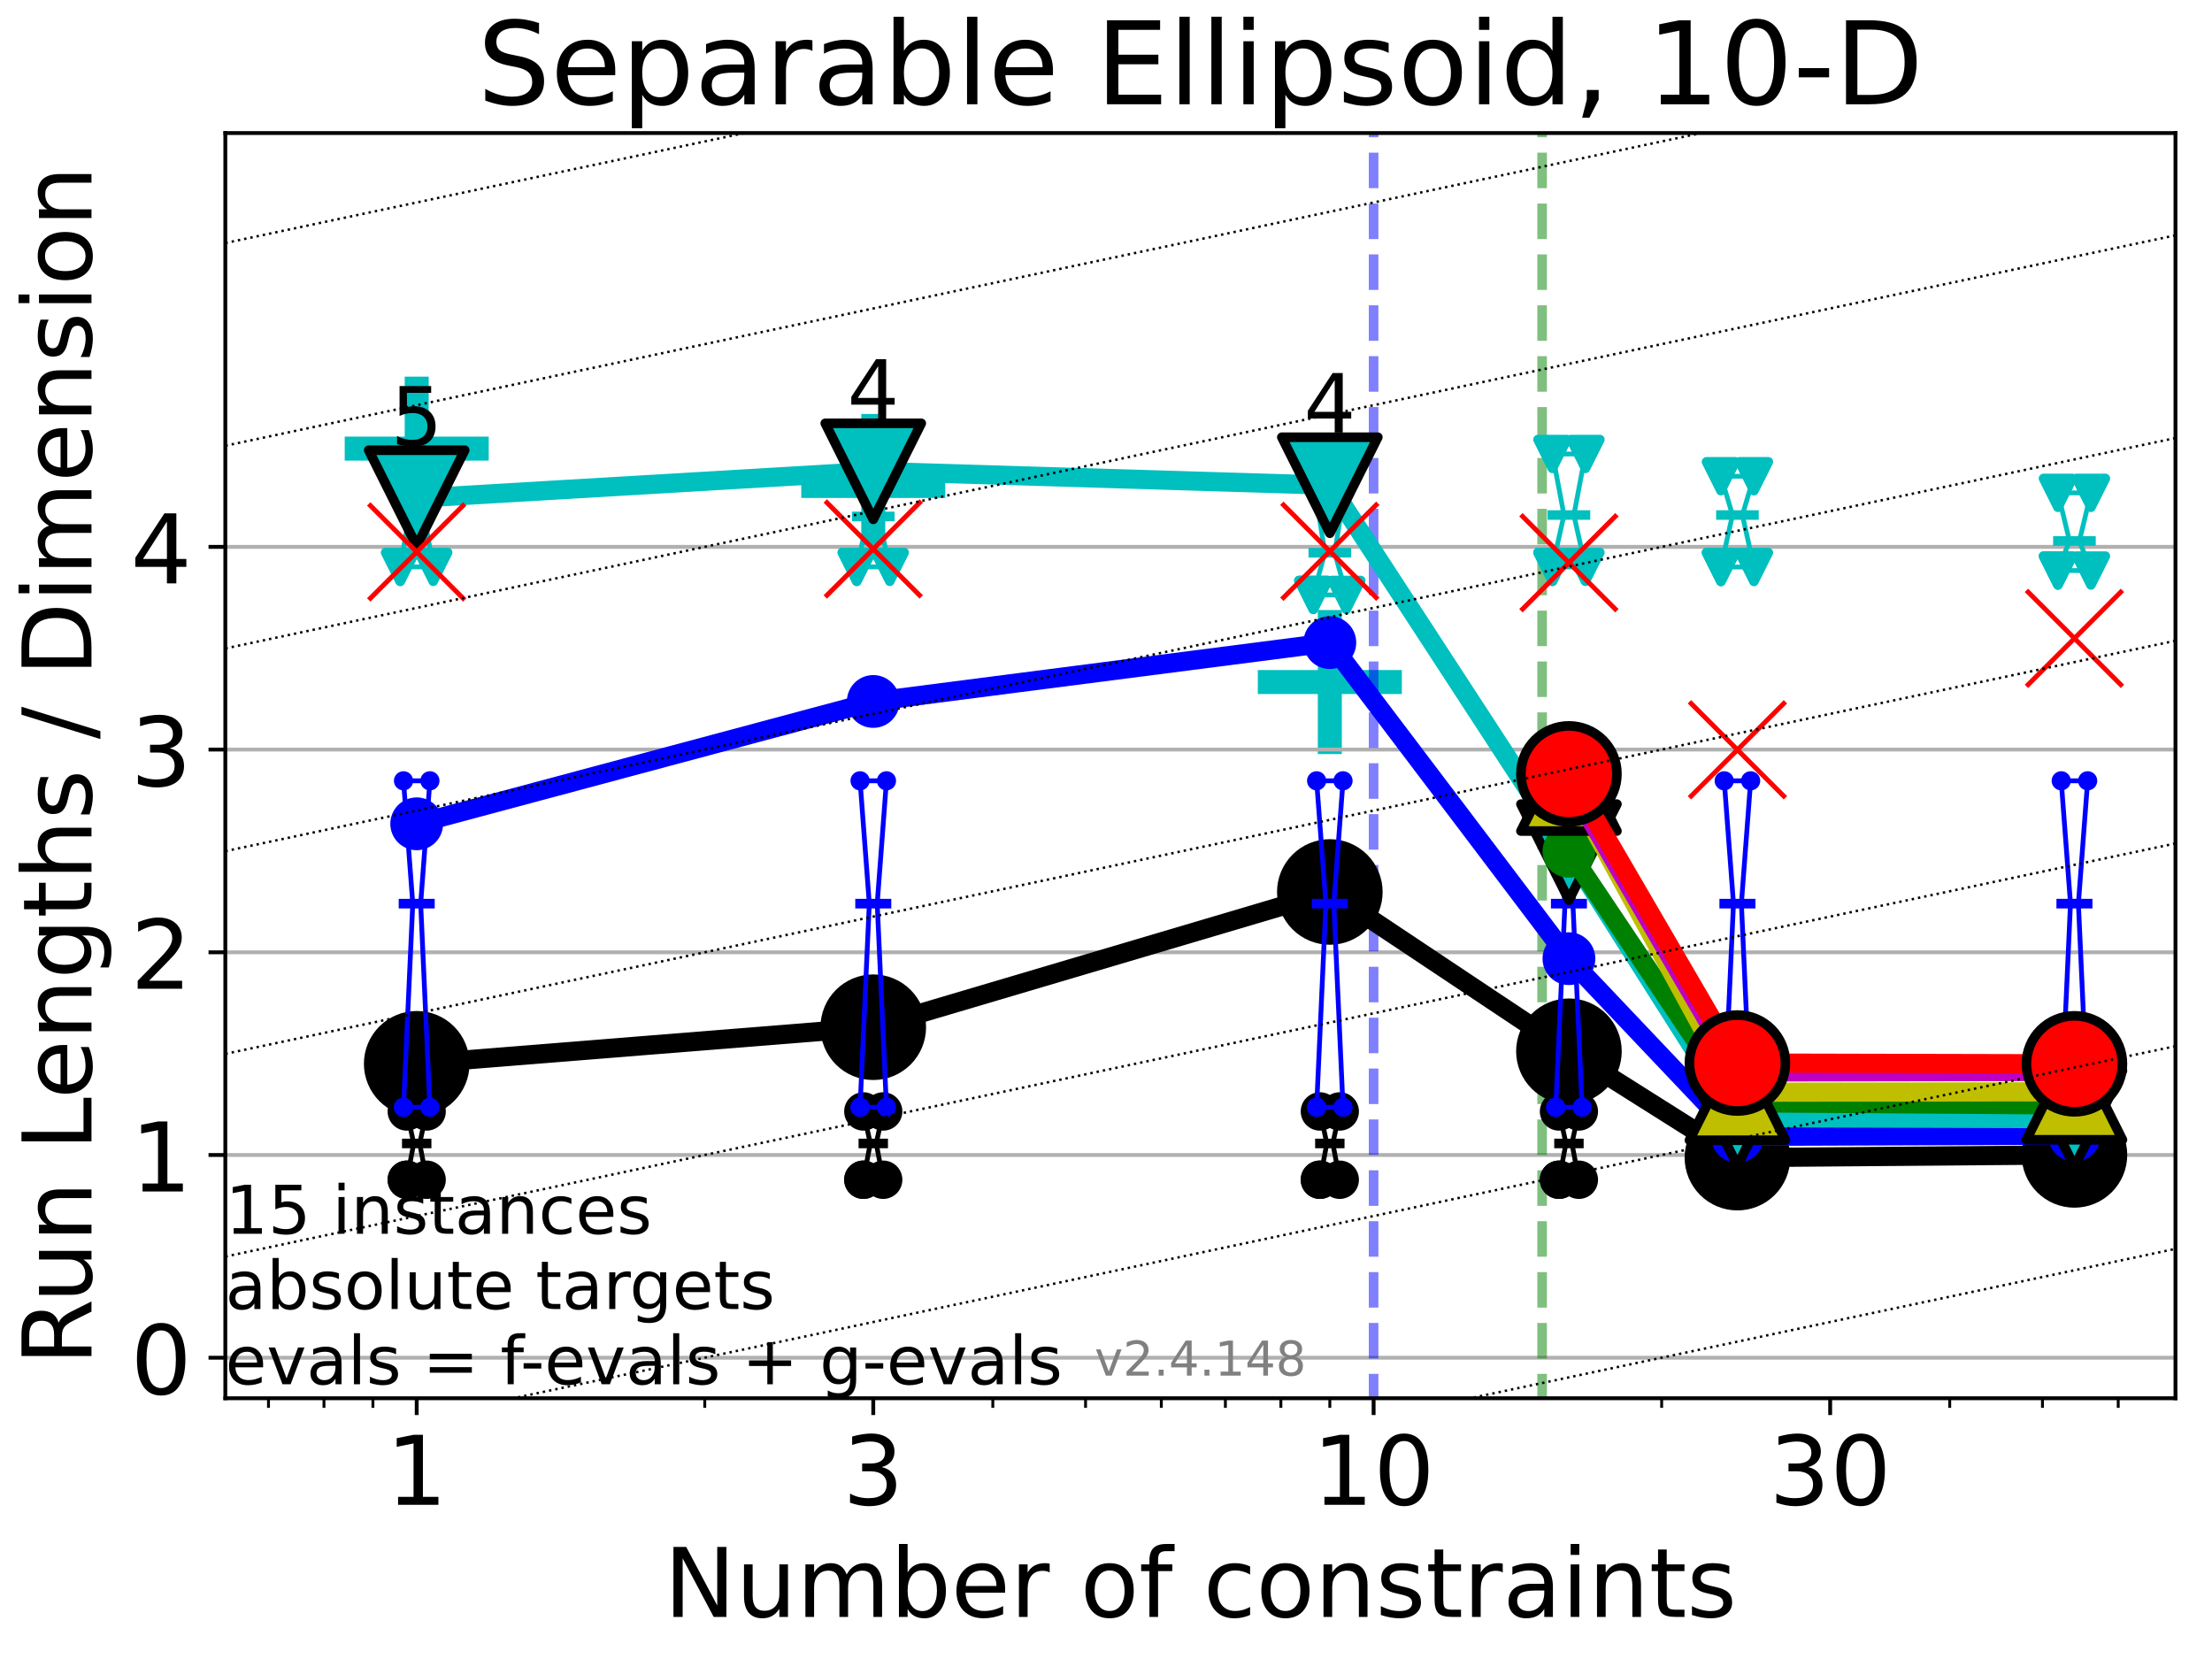 <?xml version="1.0" encoding="utf-8" standalone="no"?>
<!DOCTYPE svg PUBLIC "-//W3C//DTD SVG 1.1//EN"
  "http://www.w3.org/Graphics/SVG/1.1/DTD/svg11.dtd">
<!-- Created with matplotlib (https://matplotlib.org/) -->
<svg height="345.6pt" version="1.1" viewBox="0 0 460.8 345.6" width="460.8pt" xmlns="http://www.w3.org/2000/svg" xmlns:xlink="http://www.w3.org/1999/xlink">
 <defs>
  <style type="text/css">*{stroke-linecap:butt;stroke-linejoin:round;}</style>
 </defs>
 <g id="figure_1">
  <g id="patch_1">
   <path d="M 0 345.6 
L 460.8 345.6 
L 460.8 0 
L 0 0 
z
" style="fill:#ffffff;"/>
  </g>
  <g id="axes_1">
   <g id="patch_2">
    <path d="M 46.94 291.28 
L 453.192 291.28 
L 453.192 27.72 
L 46.94 27.72 
z
" style="fill:#ffffff;"/>
   </g>
   <g id="line2d_1">
    <defs>
     <path d="M -15 0 
L 15 0 
M 0 15 
L 0 -15 
" id="m9c7998a2ad" style="stroke:#00bfbf;stroke-width:5;"/>
    </defs>
    <g clip-path="url(#p35800cffbf)">
     <use style="fill:#00bfbf;stroke:#00bfbf;stroke-width:5;" x="181.917" xlink:href="#m9c7998a2ad" y="101.235"/>
    </g>
   </g>
   <g id="line2d_2">
    <g clip-path="url(#p35800cffbf)">
     <use style="fill:#00bfbf;stroke:#00bfbf;stroke-width:5;" x="277.027" xlink:href="#m9c7998a2ad" y="142.085"/>
    </g>
   </g>
   <g id="line2d_3">
    <g clip-path="url(#p35800cffbf)">
     <use style="fill:#00bfbf;stroke:#00bfbf;stroke-width:5;" x="86.808" xlink:href="#m9c7998a2ad" y="93.457"/>
    </g>
   </g>
   <g id="matplotlib.axis_1">
    <g id="xtick_1">
     <g id="line2d_4">
      <defs>
       <path d="M 0 0 
L 0 3.5 
" id="m6624acba98" style="stroke:#000000;stroke-width:0.8;"/>
      </defs>
      <g>
       <use style="stroke:#000000;stroke-width:0.8;" x="86.808" xlink:href="#m6624acba98" y="291.28"/>
      </g>
     </g>
     <g id="text_1">
      <!-- 1 -->
      <g transform="translate(80.446 313.477)scale(0.2 -0.2)">
       <defs>
        <path d="M 12.406 8.297 
L 28.516 8.297 
L 28.516 63.922 
L 10.984 60.406 
L 10.984 69.391 
L 28.422 72.906 
L 38.281 72.906 
L 38.281 8.297 
L 54.391 8.297 
L 54.391 0 
L 12.406 0 
z
" id="DejaVuSans-49"/>
       </defs>
       <use xlink:href="#DejaVuSans-49"/>
      </g>
     </g>
    </g>
    <g id="xtick_2">
     <g id="line2d_5">
      <g>
       <use style="stroke:#000000;stroke-width:0.8;" x="181.917" xlink:href="#m6624acba98" y="291.28"/>
      </g>
     </g>
     <g id="text_2">
      <!-- 3 -->
      <g transform="translate(175.555 313.477)scale(0.2 -0.2)">
       <defs>
        <path d="M 40.578 39.312 
Q 47.656 37.797 51.625 33 
Q 55.609 28.219 55.609 21.188 
Q 55.609 10.406 48.188 4.484 
Q 40.766 -1.422 27.094 -1.422 
Q 22.516 -1.422 17.656 -0.516 
Q 12.797 0.391 7.625 2.203 
L 7.625 11.719 
Q 11.719 9.328 16.594 8.109 
Q 21.484 6.891 26.812 6.891 
Q 36.078 6.891 40.938 10.547 
Q 45.797 14.203 45.797 21.188 
Q 45.797 27.641 41.281 31.266 
Q 36.766 34.906 28.719 34.906 
L 20.219 34.906 
L 20.219 43.016 
L 29.109 43.016 
Q 36.375 43.016 40.234 45.922 
Q 44.094 48.828 44.094 54.297 
Q 44.094 59.906 40.109 62.906 
Q 36.141 65.922 28.719 65.922 
Q 24.656 65.922 20.016 65.031 
Q 15.375 64.156 9.812 62.312 
L 9.812 71.094 
Q 15.438 72.656 20.344 73.438 
Q 25.25 74.219 29.594 74.219 
Q 40.828 74.219 47.359 69.109 
Q 53.906 64.016 53.906 55.328 
Q 53.906 49.266 50.438 45.094 
Q 46.969 40.922 40.578 39.312 
z
" id="DejaVuSans-51"/>
       </defs>
       <use xlink:href="#DejaVuSans-51"/>
      </g>
     </g>
    </g>
    <g id="xtick_3">
     <g id="line2d_6">
      <g>
       <use style="stroke:#000000;stroke-width:0.8;" x="286.148" xlink:href="#m6624acba98" y="291.28"/>
      </g>
     </g>
     <g id="text_3">
      <!-- 10 -->
      <g transform="translate(273.423 313.477)scale(0.2 -0.2)">
       <defs>
        <path d="M 31.781 66.406 
Q 24.172 66.406 20.328 58.906 
Q 16.5 51.422 16.5 36.375 
Q 16.5 21.391 20.328 13.891 
Q 24.172 6.391 31.781 6.391 
Q 39.453 6.391 43.281 13.891 
Q 47.125 21.391 47.125 36.375 
Q 47.125 51.422 43.281 58.906 
Q 39.453 66.406 31.781 66.406 
z
M 31.781 74.219 
Q 44.047 74.219 50.516 64.516 
Q 56.984 54.828 56.984 36.375 
Q 56.984 17.969 50.516 8.266 
Q 44.047 -1.422 31.781 -1.422 
Q 19.531 -1.422 13.062 8.266 
Q 6.594 17.969 6.594 36.375 
Q 6.594 54.828 13.062 64.516 
Q 19.531 74.219 31.781 74.219 
z
" id="DejaVuSans-48"/>
       </defs>
       <use xlink:href="#DejaVuSans-49"/>
       <use x="63.623" xlink:href="#DejaVuSans-48"/>
      </g>
     </g>
    </g>
    <g id="xtick_4">
     <g id="line2d_7">
      <g>
       <use style="stroke:#000000;stroke-width:0.8;" x="381.257" xlink:href="#m6624acba98" y="291.28"/>
      </g>
     </g>
     <g id="text_4">
      <!-- 30 -->
      <g transform="translate(368.532 313.477)scale(0.2 -0.2)">
       <use xlink:href="#DejaVuSans-51"/>
       <use x="63.623" xlink:href="#DejaVuSans-48"/>
      </g>
     </g>
    </g>
    <g id="xtick_5">
     <g id="line2d_8">
      <defs>
       <path d="M 0 0 
L 0 2 
" id="m6d189ac7df" style="stroke:#000000;stroke-width:0.6;"/>
      </defs>
      <g>
       <use style="stroke:#000000;stroke-width:0.6;" x="55.93" xlink:href="#m6d189ac7df" y="291.28"/>
      </g>
     </g>
    </g>
    <g id="xtick_6">
     <g id="line2d_9">
      <g>
       <use style="stroke:#000000;stroke-width:0.6;" x="67.49" xlink:href="#m6d189ac7df" y="291.28"/>
      </g>
     </g>
    </g>
    <g id="xtick_7">
     <g id="line2d_10">
      <g>
       <use style="stroke:#000000;stroke-width:0.6;" x="77.687" xlink:href="#m6d189ac7df" y="291.28"/>
      </g>
     </g>
    </g>
    <g id="xtick_8">
     <g id="line2d_11">
      <g>
       <use style="stroke:#000000;stroke-width:0.6;" x="146.815" xlink:href="#m6d189ac7df" y="291.28"/>
      </g>
     </g>
    </g>
    <g id="xtick_9">
     <g id="line2d_12">
      <g>
       <use style="stroke:#000000;stroke-width:0.6;" x="206.823" xlink:href="#m6d189ac7df" y="291.28"/>
      </g>
     </g>
    </g>
    <g id="xtick_10">
     <g id="line2d_13">
      <g>
       <use style="stroke:#000000;stroke-width:0.6;" x="226.141" xlink:href="#m6d189ac7df" y="291.28"/>
      </g>
     </g>
    </g>
    <g id="xtick_11">
     <g id="line2d_14">
      <g>
       <use style="stroke:#000000;stroke-width:0.6;" x="241.925" xlink:href="#m6d189ac7df" y="291.28"/>
      </g>
     </g>
    </g>
    <g id="xtick_12">
     <g id="line2d_15">
      <g>
       <use style="stroke:#000000;stroke-width:0.6;" x="255.27" xlink:href="#m6d189ac7df" y="291.28"/>
      </g>
     </g>
    </g>
    <g id="xtick_13">
     <g id="line2d_16">
      <g>
       <use style="stroke:#000000;stroke-width:0.6;" x="266.83" xlink:href="#m6d189ac7df" y="291.28"/>
      </g>
     </g>
    </g>
    <g id="xtick_14">
     <g id="line2d_17">
      <g>
       <use style="stroke:#000000;stroke-width:0.6;" x="277.027" xlink:href="#m6d189ac7df" y="291.28"/>
      </g>
     </g>
    </g>
    <g id="xtick_15">
     <g id="line2d_18">
      <g>
       <use style="stroke:#000000;stroke-width:0.6;" x="346.155" xlink:href="#m6d189ac7df" y="291.28"/>
      </g>
     </g>
    </g>
    <g id="xtick_16">
     <g id="line2d_19">
      <g>
       <use style="stroke:#000000;stroke-width:0.6;" x="406.163" xlink:href="#m6d189ac7df" y="291.28"/>
      </g>
     </g>
    </g>
    <g id="xtick_17">
     <g id="line2d_20">
      <g>
       <use style="stroke:#000000;stroke-width:0.6;" x="425.481" xlink:href="#m6d189ac7df" y="291.28"/>
      </g>
     </g>
    </g>
    <g id="xtick_18">
     <g id="line2d_21">
      <g>
       <use style="stroke:#000000;stroke-width:0.6;" x="441.265" xlink:href="#m6d189ac7df" y="291.28"/>
      </g>
     </g>
    </g>
    <g id="text_5">
     <!-- Number of constraints -->
     <g transform="translate(138.33 336.833)scale(0.2 -0.2)">
      <defs>
       <path d="M 9.812 72.906 
L 23.094 72.906 
L 55.422 11.922 
L 55.422 72.906 
L 64.984 72.906 
L 64.984 0 
L 51.703 0 
L 19.391 60.984 
L 19.391 0 
L 9.812 0 
z
" id="DejaVuSans-78"/>
       <path d="M 8.5 21.578 
L 8.5 54.688 
L 17.484 54.688 
L 17.484 21.922 
Q 17.484 14.156 20.5 10.266 
Q 23.531 6.391 29.594 6.391 
Q 36.859 6.391 41.078 11.031 
Q 45.312 15.672 45.312 23.688 
L 45.312 54.688 
L 54.297 54.688 
L 54.297 0 
L 45.312 0 
L 45.312 8.406 
Q 42.047 3.422 37.719 1 
Q 33.406 -1.422 27.688 -1.422 
Q 18.266 -1.422 13.375 4.438 
Q 8.5 10.297 8.5 21.578 
z
M 31.109 56 
z
" id="DejaVuSans-117"/>
       <path d="M 52 44.188 
Q 55.375 50.25 60.062 53.125 
Q 64.75 56 71.094 56 
Q 79.641 56 84.281 50.016 
Q 88.922 44.047 88.922 33.016 
L 88.922 0 
L 79.891 0 
L 79.891 32.719 
Q 79.891 40.578 77.094 44.375 
Q 74.312 48.188 68.609 48.188 
Q 61.625 48.188 57.562 43.547 
Q 53.516 38.922 53.516 30.906 
L 53.516 0 
L 44.484 0 
L 44.484 32.719 
Q 44.484 40.625 41.703 44.406 
Q 38.922 48.188 33.109 48.188 
Q 26.219 48.188 22.156 43.531 
Q 18.109 38.875 18.109 30.906 
L 18.109 0 
L 9.078 0 
L 9.078 54.688 
L 18.109 54.688 
L 18.109 46.188 
Q 21.188 51.219 25.484 53.609 
Q 29.781 56 35.688 56 
Q 41.656 56 45.828 52.969 
Q 50 49.953 52 44.188 
z
" id="DejaVuSans-109"/>
       <path d="M 48.688 27.297 
Q 48.688 37.203 44.609 42.844 
Q 40.531 48.484 33.406 48.484 
Q 26.266 48.484 22.188 42.844 
Q 18.109 37.203 18.109 27.297 
Q 18.109 17.391 22.188 11.75 
Q 26.266 6.109 33.406 6.109 
Q 40.531 6.109 44.609 11.75 
Q 48.688 17.391 48.688 27.297 
z
M 18.109 46.391 
Q 20.953 51.266 25.266 53.625 
Q 29.594 56 35.594 56 
Q 45.562 56 51.781 48.094 
Q 58.016 40.188 58.016 27.297 
Q 58.016 14.406 51.781 6.484 
Q 45.562 -1.422 35.594 -1.422 
Q 29.594 -1.422 25.266 0.953 
Q 20.953 3.328 18.109 8.203 
L 18.109 0 
L 9.078 0 
L 9.078 75.984 
L 18.109 75.984 
z
" id="DejaVuSans-98"/>
       <path d="M 56.203 29.594 
L 56.203 25.203 
L 14.891 25.203 
Q 15.484 15.922 20.484 11.062 
Q 25.484 6.203 34.422 6.203 
Q 39.594 6.203 44.453 7.469 
Q 49.312 8.734 54.109 11.281 
L 54.109 2.781 
Q 49.266 0.734 44.188 -0.344 
Q 39.109 -1.422 33.891 -1.422 
Q 20.797 -1.422 13.156 6.188 
Q 5.516 13.812 5.516 26.812 
Q 5.516 40.234 12.766 48.109 
Q 20.016 56 32.328 56 
Q 43.359 56 49.781 48.891 
Q 56.203 41.797 56.203 29.594 
z
M 47.219 32.234 
Q 47.125 39.594 43.094 43.984 
Q 39.062 48.391 32.422 48.391 
Q 24.906 48.391 20.391 44.141 
Q 15.875 39.891 15.188 32.172 
z
" id="DejaVuSans-101"/>
       <path d="M 41.109 46.297 
Q 39.594 47.172 37.812 47.578 
Q 36.031 48 33.891 48 
Q 26.266 48 22.188 43.047 
Q 18.109 38.094 18.109 28.812 
L 18.109 0 
L 9.078 0 
L 9.078 54.688 
L 18.109 54.688 
L 18.109 46.188 
Q 20.953 51.172 25.484 53.578 
Q 30.031 56 36.531 56 
Q 37.453 56 38.578 55.875 
Q 39.703 55.766 41.062 55.516 
z
" id="DejaVuSans-114"/>
       <path id="DejaVuSans-32"/>
       <path d="M 30.609 48.391 
Q 23.391 48.391 19.188 42.75 
Q 14.984 37.109 14.984 27.297 
Q 14.984 17.484 19.156 11.844 
Q 23.344 6.203 30.609 6.203 
Q 37.797 6.203 41.984 11.859 
Q 46.188 17.531 46.188 27.297 
Q 46.188 37.016 41.984 42.703 
Q 37.797 48.391 30.609 48.391 
z
M 30.609 56 
Q 42.328 56 49.016 48.375 
Q 55.719 40.766 55.719 27.297 
Q 55.719 13.875 49.016 6.219 
Q 42.328 -1.422 30.609 -1.422 
Q 18.844 -1.422 12.172 6.219 
Q 5.516 13.875 5.516 27.297 
Q 5.516 40.766 12.172 48.375 
Q 18.844 56 30.609 56 
z
" id="DejaVuSans-111"/>
       <path d="M 37.109 75.984 
L 37.109 68.5 
L 28.516 68.5 
Q 23.688 68.5 21.797 66.547 
Q 19.922 64.594 19.922 59.516 
L 19.922 54.688 
L 34.719 54.688 
L 34.719 47.703 
L 19.922 47.703 
L 19.922 0 
L 10.891 0 
L 10.891 47.703 
L 2.297 47.703 
L 2.297 54.688 
L 10.891 54.688 
L 10.891 58.5 
Q 10.891 67.625 15.141 71.797 
Q 19.391 75.984 28.609 75.984 
z
" id="DejaVuSans-102"/>
       <path d="M 48.781 52.594 
L 48.781 44.188 
Q 44.969 46.297 41.141 47.344 
Q 37.312 48.391 33.406 48.391 
Q 24.656 48.391 19.812 42.844 
Q 14.984 37.312 14.984 27.297 
Q 14.984 17.281 19.812 11.734 
Q 24.656 6.203 33.406 6.203 
Q 37.312 6.203 41.141 7.25 
Q 44.969 8.297 48.781 10.406 
L 48.781 2.094 
Q 45.016 0.344 40.984 -0.531 
Q 36.969 -1.422 32.422 -1.422 
Q 20.062 -1.422 12.781 6.344 
Q 5.516 14.109 5.516 27.297 
Q 5.516 40.672 12.859 48.328 
Q 20.219 56 33.016 56 
Q 37.156 56 41.109 55.141 
Q 45.062 54.297 48.781 52.594 
z
" id="DejaVuSans-99"/>
       <path d="M 54.891 33.016 
L 54.891 0 
L 45.906 0 
L 45.906 32.719 
Q 45.906 40.484 42.875 44.328 
Q 39.844 48.188 33.797 48.188 
Q 26.516 48.188 22.312 43.547 
Q 18.109 38.922 18.109 30.906 
L 18.109 0 
L 9.078 0 
L 9.078 54.688 
L 18.109 54.688 
L 18.109 46.188 
Q 21.344 51.125 25.703 53.562 
Q 30.078 56 35.797 56 
Q 45.219 56 50.047 50.172 
Q 54.891 44.344 54.891 33.016 
z
" id="DejaVuSans-110"/>
       <path d="M 44.281 53.078 
L 44.281 44.578 
Q 40.484 46.531 36.375 47.5 
Q 32.281 48.484 27.875 48.484 
Q 21.188 48.484 17.844 46.438 
Q 14.5 44.391 14.5 40.281 
Q 14.5 37.156 16.891 35.375 
Q 19.281 33.594 26.516 31.984 
L 29.594 31.297 
Q 39.156 29.25 43.188 25.516 
Q 47.219 21.781 47.219 15.094 
Q 47.219 7.469 41.188 3.016 
Q 35.156 -1.422 24.609 -1.422 
Q 20.219 -1.422 15.453 -0.562 
Q 10.688 0.297 5.422 2 
L 5.422 11.281 
Q 10.406 8.688 15.234 7.391 
Q 20.062 6.109 24.812 6.109 
Q 31.156 6.109 34.562 8.281 
Q 37.984 10.453 37.984 14.406 
Q 37.984 18.062 35.516 20.016 
Q 33.062 21.969 24.703 23.781 
L 21.578 24.516 
Q 13.234 26.266 9.516 29.906 
Q 5.812 33.547 5.812 39.891 
Q 5.812 47.609 11.281 51.797 
Q 16.75 56 26.812 56 
Q 31.781 56 36.172 55.266 
Q 40.578 54.547 44.281 53.078 
z
" id="DejaVuSans-115"/>
       <path d="M 18.312 70.219 
L 18.312 54.688 
L 36.812 54.688 
L 36.812 47.703 
L 18.312 47.703 
L 18.312 18.016 
Q 18.312 11.328 20.141 9.422 
Q 21.969 7.516 27.594 7.516 
L 36.812 7.516 
L 36.812 0 
L 27.594 0 
Q 17.188 0 13.234 3.875 
Q 9.281 7.766 9.281 18.016 
L 9.281 47.703 
L 2.688 47.703 
L 2.688 54.688 
L 9.281 54.688 
L 9.281 70.219 
z
" id="DejaVuSans-116"/>
       <path d="M 34.281 27.484 
Q 23.391 27.484 19.188 25 
Q 14.984 22.516 14.984 16.5 
Q 14.984 11.719 18.141 8.906 
Q 21.297 6.109 26.703 6.109 
Q 34.188 6.109 38.703 11.406 
Q 43.219 16.703 43.219 25.484 
L 43.219 27.484 
z
M 52.203 31.203 
L 52.203 0 
L 43.219 0 
L 43.219 8.297 
Q 40.141 3.328 35.547 0.953 
Q 30.953 -1.422 24.312 -1.422 
Q 15.922 -1.422 10.953 3.297 
Q 6 8.016 6 15.922 
Q 6 25.141 12.172 29.828 
Q 18.359 34.516 30.609 34.516 
L 43.219 34.516 
L 43.219 35.406 
Q 43.219 41.609 39.141 45 
Q 35.062 48.391 27.688 48.391 
Q 23 48.391 18.547 47.266 
Q 14.109 46.141 10.016 43.891 
L 10.016 52.203 
Q 14.938 54.109 19.578 55.047 
Q 24.219 56 28.609 56 
Q 40.484 56 46.344 49.844 
Q 52.203 43.703 52.203 31.203 
z
" id="DejaVuSans-97"/>
       <path d="M 9.422 54.688 
L 18.406 54.688 
L 18.406 0 
L 9.422 0 
z
M 9.422 75.984 
L 18.406 75.984 
L 18.406 64.594 
L 9.422 64.594 
z
" id="DejaVuSans-105"/>
      </defs>
      <use xlink:href="#DejaVuSans-78"/>
      <use x="74.805" xlink:href="#DejaVuSans-117"/>
      <use x="138.184" xlink:href="#DejaVuSans-109"/>
      <use x="235.596" xlink:href="#DejaVuSans-98"/>
      <use x="299.072" xlink:href="#DejaVuSans-101"/>
      <use x="360.596" xlink:href="#DejaVuSans-114"/>
      <use x="401.709" xlink:href="#DejaVuSans-32"/>
      <use x="433.496" xlink:href="#DejaVuSans-111"/>
      <use x="494.678" xlink:href="#DejaVuSans-102"/>
      <use x="529.883" xlink:href="#DejaVuSans-32"/>
      <use x="561.67" xlink:href="#DejaVuSans-99"/>
      <use x="616.65" xlink:href="#DejaVuSans-111"/>
      <use x="677.832" xlink:href="#DejaVuSans-110"/>
      <use x="741.211" xlink:href="#DejaVuSans-115"/>
      <use x="793.311" xlink:href="#DejaVuSans-116"/>
      <use x="832.52" xlink:href="#DejaVuSans-114"/>
      <use x="873.633" xlink:href="#DejaVuSans-97"/>
      <use x="934.912" xlink:href="#DejaVuSans-105"/>
      <use x="962.695" xlink:href="#DejaVuSans-110"/>
      <use x="1026.074" xlink:href="#DejaVuSans-116"/>
      <use x="1065.283" xlink:href="#DejaVuSans-115"/>
     </g>
    </g>
   </g>
   <g id="matplotlib.axis_2">
    <g id="ytick_1">
     <g id="line2d_22">
      <path clip-path="url(#p35800cffbf)" d="M 46.94 282.834 
L 453.192 282.834 
" style="fill:none;stroke:#b0b0b0;stroke-linecap:square;stroke-width:0.8;"/>
     </g>
     <g id="line2d_23">
      <defs>
       <path d="M 0 0 
L -3.5 0 
" id="mcd953a483a" style="stroke:#000000;stroke-width:0.8;"/>
      </defs>
      <g>
       <use style="stroke:#000000;stroke-width:0.8;" x="46.94" xlink:href="#mcd953a483a" y="282.834"/>
      </g>
     </g>
     <g id="text_6">
      <!-- 0 -->
      <g transform="translate(27.215 290.433)scale(0.2 -0.2)">
       <use xlink:href="#DejaVuSans-48"/>
      </g>
     </g>
    </g>
    <g id="ytick_2">
     <g id="line2d_24">
      <path clip-path="url(#p35800cffbf)" d="M 46.94 240.607 
L 453.192 240.607 
" style="fill:none;stroke:#b0b0b0;stroke-linecap:square;stroke-width:0.8;"/>
     </g>
     <g id="line2d_25">
      <g>
       <use style="stroke:#000000;stroke-width:0.8;" x="46.94" xlink:href="#mcd953a483a" y="240.607"/>
      </g>
     </g>
     <g id="text_7">
      <!-- 1 -->
      <g transform="translate(27.215 248.205)scale(0.2 -0.2)">
       <use xlink:href="#DejaVuSans-49"/>
      </g>
     </g>
    </g>
    <g id="ytick_3">
     <g id="line2d_26">
      <path clip-path="url(#p35800cffbf)" d="M 46.94 198.379 
L 453.192 198.379 
" style="fill:none;stroke:#b0b0b0;stroke-linecap:square;stroke-width:0.8;"/>
     </g>
     <g id="line2d_27">
      <g>
       <use style="stroke:#000000;stroke-width:0.8;" x="46.94" xlink:href="#mcd953a483a" y="198.379"/>
      </g>
     </g>
     <g id="text_8">
      <!-- 2 -->
      <g transform="translate(27.215 205.977)scale(0.2 -0.2)">
       <defs>
        <path d="M 19.188 8.297 
L 53.609 8.297 
L 53.609 0 
L 7.328 0 
L 7.328 8.297 
Q 12.938 14.109 22.625 23.891 
Q 32.328 33.688 34.812 36.531 
Q 39.547 41.844 41.422 45.531 
Q 43.312 49.219 43.312 52.781 
Q 43.312 58.594 39.234 62.25 
Q 35.156 65.922 28.609 65.922 
Q 23.969 65.922 18.812 64.312 
Q 13.672 62.703 7.812 59.422 
L 7.812 69.391 
Q 13.766 71.781 18.938 73 
Q 24.125 74.219 28.422 74.219 
Q 39.75 74.219 46.484 68.547 
Q 53.219 62.891 53.219 53.422 
Q 53.219 48.922 51.531 44.891 
Q 49.859 40.875 45.406 35.406 
Q 44.188 33.984 37.641 27.219 
Q 31.109 20.453 19.188 8.297 
z
" id="DejaVuSans-50"/>
       </defs>
       <use xlink:href="#DejaVuSans-50"/>
      </g>
     </g>
    </g>
    <g id="ytick_4">
     <g id="line2d_28">
      <path clip-path="url(#p35800cffbf)" d="M 46.94 156.151 
L 453.192 156.151 
" style="fill:none;stroke:#b0b0b0;stroke-linecap:square;stroke-width:0.8;"/>
     </g>
     <g id="line2d_29">
      <g>
       <use style="stroke:#000000;stroke-width:0.8;" x="46.94" xlink:href="#mcd953a483a" y="156.151"/>
      </g>
     </g>
     <g id="text_9">
      <!-- 3 -->
      <g transform="translate(27.215 163.75)scale(0.2 -0.2)">
       <use xlink:href="#DejaVuSans-51"/>
      </g>
     </g>
    </g>
    <g id="ytick_5">
     <g id="line2d_30">
      <path clip-path="url(#p35800cffbf)" d="M 46.94 113.923 
L 453.192 113.923 
" style="fill:none;stroke:#b0b0b0;stroke-linecap:square;stroke-width:0.8;"/>
     </g>
     <g id="line2d_31">
      <g>
       <use style="stroke:#000000;stroke-width:0.8;" x="46.94" xlink:href="#mcd953a483a" y="113.923"/>
      </g>
     </g>
     <g id="text_10">
      <!-- 4 -->
      <g transform="translate(27.215 121.522)scale(0.2 -0.2)">
       <defs>
        <path d="M 37.797 64.312 
L 12.891 25.391 
L 37.797 25.391 
z
M 35.203 72.906 
L 47.609 72.906 
L 47.609 25.391 
L 58.016 25.391 
L 58.016 17.188 
L 47.609 17.188 
L 47.609 0 
L 37.797 0 
L 37.797 17.188 
L 4.891 17.188 
L 4.891 26.703 
z
" id="DejaVuSans-52"/>
       </defs>
       <use xlink:href="#DejaVuSans-52"/>
      </g>
     </g>
    </g>
    <g id="text_11">
     <!-- Run Lengths / Dimension -->
     <g transform="translate(19.056 284.433)rotate(-90)scale(0.2 -0.2)">
      <defs>
       <path d="M 44.391 34.188 
Q 47.562 33.109 50.562 29.594 
Q 53.562 26.078 56.594 19.922 
L 66.609 0 
L 56 0 
L 46.688 18.703 
Q 43.062 26.031 39.672 28.422 
Q 36.281 30.812 30.422 30.812 
L 19.672 30.812 
L 19.672 0 
L 9.812 0 
L 9.812 72.906 
L 32.078 72.906 
Q 44.578 72.906 50.734 67.672 
Q 56.891 62.453 56.891 51.906 
Q 56.891 45.016 53.688 40.469 
Q 50.484 35.938 44.391 34.188 
z
M 19.672 64.797 
L 19.672 38.922 
L 32.078 38.922 
Q 39.203 38.922 42.844 42.219 
Q 46.484 45.516 46.484 51.906 
Q 46.484 58.297 42.844 61.547 
Q 39.203 64.797 32.078 64.797 
z
" id="DejaVuSans-82"/>
       <path d="M 9.812 72.906 
L 19.672 72.906 
L 19.672 8.297 
L 55.172 8.297 
L 55.172 0 
L 9.812 0 
z
" id="DejaVuSans-76"/>
       <path d="M 45.406 27.984 
Q 45.406 37.75 41.375 43.109 
Q 37.359 48.484 30.078 48.484 
Q 22.859 48.484 18.828 43.109 
Q 14.797 37.75 14.797 27.984 
Q 14.797 18.266 18.828 12.891 
Q 22.859 7.516 30.078 7.516 
Q 37.359 7.516 41.375 12.891 
Q 45.406 18.266 45.406 27.984 
z
M 54.391 6.781 
Q 54.391 -7.172 48.188 -13.984 
Q 42 -20.797 29.203 -20.797 
Q 24.469 -20.797 20.266 -20.094 
Q 16.062 -19.391 12.109 -17.922 
L 12.109 -9.188 
Q 16.062 -11.328 19.922 -12.344 
Q 23.781 -13.375 27.781 -13.375 
Q 36.625 -13.375 41.016 -8.766 
Q 45.406 -4.156 45.406 5.172 
L 45.406 9.625 
Q 42.625 4.781 38.281 2.391 
Q 33.938 0 27.875 0 
Q 17.828 0 11.672 7.656 
Q 5.516 15.328 5.516 27.984 
Q 5.516 40.672 11.672 48.328 
Q 17.828 56 27.875 56 
Q 33.938 56 38.281 53.609 
Q 42.625 51.219 45.406 46.391 
L 45.406 54.688 
L 54.391 54.688 
z
" id="DejaVuSans-103"/>
       <path d="M 54.891 33.016 
L 54.891 0 
L 45.906 0 
L 45.906 32.719 
Q 45.906 40.484 42.875 44.328 
Q 39.844 48.188 33.797 48.188 
Q 26.516 48.188 22.312 43.547 
Q 18.109 38.922 18.109 30.906 
L 18.109 0 
L 9.078 0 
L 9.078 75.984 
L 18.109 75.984 
L 18.109 46.188 
Q 21.344 51.125 25.703 53.562 
Q 30.078 56 35.797 56 
Q 45.219 56 50.047 50.172 
Q 54.891 44.344 54.891 33.016 
z
" id="DejaVuSans-104"/>
       <path d="M 25.391 72.906 
L 33.688 72.906 
L 8.297 -9.281 
L 0 -9.281 
z
" id="DejaVuSans-47"/>
       <path d="M 19.672 64.797 
L 19.672 8.109 
L 31.594 8.109 
Q 46.688 8.109 53.688 14.938 
Q 60.688 21.781 60.688 36.531 
Q 60.688 51.172 53.688 57.984 
Q 46.688 64.797 31.594 64.797 
z
M 9.812 72.906 
L 30.078 72.906 
Q 51.266 72.906 61.172 64.094 
Q 71.094 55.281 71.094 36.531 
Q 71.094 17.672 61.125 8.828 
Q 51.172 0 30.078 0 
L 9.812 0 
z
" id="DejaVuSans-68"/>
      </defs>
      <use xlink:href="#DejaVuSans-82"/>
      <use x="64.982" xlink:href="#DejaVuSans-117"/>
      <use x="128.361" xlink:href="#DejaVuSans-110"/>
      <use x="191.74" xlink:href="#DejaVuSans-32"/>
      <use x="223.527" xlink:href="#DejaVuSans-76"/>
      <use x="277.49" xlink:href="#DejaVuSans-101"/>
      <use x="339.014" xlink:href="#DejaVuSans-110"/>
      <use x="402.393" xlink:href="#DejaVuSans-103"/>
      <use x="465.869" xlink:href="#DejaVuSans-116"/>
      <use x="505.078" xlink:href="#DejaVuSans-104"/>
      <use x="568.457" xlink:href="#DejaVuSans-115"/>
      <use x="620.557" xlink:href="#DejaVuSans-32"/>
      <use x="652.344" xlink:href="#DejaVuSans-47"/>
      <use x="686.035" xlink:href="#DejaVuSans-32"/>
      <use x="717.822" xlink:href="#DejaVuSans-68"/>
      <use x="794.824" xlink:href="#DejaVuSans-105"/>
      <use x="822.607" xlink:href="#DejaVuSans-109"/>
      <use x="920.02" xlink:href="#DejaVuSans-101"/>
      <use x="981.543" xlink:href="#DejaVuSans-110"/>
      <use x="1044.922" xlink:href="#DejaVuSans-115"/>
      <use x="1097.021" xlink:href="#DejaVuSans-105"/>
      <use x="1124.805" xlink:href="#DejaVuSans-111"/>
      <use x="1185.986" xlink:href="#DejaVuSans-110"/>
     </g>
    </g>
   </g>
   <g id="LineCollection_1">
    <path clip-path="url(#p35800cffbf)" d="M 286.148 346.6 
L 286.148 27.72 
" style="fill:none;stroke:#0000ff;stroke-dasharray:7.4,3.2;stroke-dashoffset:0;stroke-opacity:0.5;stroke-width:2;"/>
   </g>
   <g id="LineCollection_2">
    <path clip-path="url(#p35800cffbf)" d="M 321.25 346.6 
L 321.25 27.72 
" style="fill:none;stroke:#008000;stroke-dasharray:7.4,3.2;stroke-dashoffset:0;stroke-opacity:0.5;stroke-width:2;"/>
   </g>
   <g id="line2d_32">
    <path clip-path="url(#p35800cffbf)" d="M 84.745 245.761 
L 86.189 238.204 
L 84.745 231.534 
L 88.871 231.534 
L 87.427 238.204 
L 88.871 245.761 
L 84.745 245.761 
" style="fill:none;stroke:#000000;stroke-linecap:square;"/>
   </g>
   <g id="line2d_33">
    <path clip-path="url(#p35800cffbf)" d="M 84.745 245.761 
L 88.871 245.761 
L 88.871 231.534 
L 84.745 231.534 
L 84.745 245.761 
" style="fill:none;"/>
    <defs>
     <path d="M 0 3 
C 0.796 3 1.559 2.684 2.121 2.121 
C 2.684 1.559 3 0.796 3 0 
C 3 -0.796 2.684 -1.559 2.121 -2.121 
C 1.559 -2.684 0.796 -3 0 -3 
C -0.796 -3 -1.559 -2.684 -2.121 -2.121 
C -2.684 -1.559 -3 -0.796 -3 0 
C -3 0.796 -2.684 1.559 -2.121 2.121 
C -1.559 2.684 -0.796 3 0 3 
z
" id="m0e6b3fb98b" style="stroke:#000000;stroke-width:2;"/>
    </defs>
    <g clip-path="url(#p35800cffbf)">
     <use style="stroke:#000000;stroke-width:2;" x="84.745" xlink:href="#m0e6b3fb98b" y="245.761"/>
     <use style="stroke:#000000;stroke-width:2;" x="88.871" xlink:href="#m0e6b3fb98b" y="245.761"/>
     <use style="stroke:#000000;stroke-width:2;" x="88.871" xlink:href="#m0e6b3fb98b" y="231.534"/>
     <use style="stroke:#000000;stroke-width:2;" x="84.745" xlink:href="#m0e6b3fb98b" y="231.534"/>
     <use style="stroke:#000000;stroke-width:2;" x="84.745" xlink:href="#m0e6b3fb98b" y="245.761"/>
    </g>
   </g>
   <g id="line2d_34">
    <path clip-path="url(#p35800cffbf)" d="M 84.745 238.204 
L 88.871 238.204 
" style="fill:none;stroke:#000000;stroke-linecap:square;stroke-width:2;"/>
   </g>
   <g id="line2d_35">
    <path clip-path="url(#p35800cffbf)" d="M 179.855 245.761 
L 181.299 238.204 
L 179.855 231.534 
L 183.98 231.534 
L 182.536 238.204 
L 183.98 245.761 
L 179.855 245.761 
" style="fill:none;stroke:#000000;stroke-linecap:square;"/>
   </g>
   <g id="line2d_36">
    <path clip-path="url(#p35800cffbf)" d="M 179.855 245.761 
L 183.98 245.761 
L 183.98 231.534 
L 179.855 231.534 
L 179.855 245.761 
" style="fill:none;"/>
    <g clip-path="url(#p35800cffbf)">
     <use style="stroke:#000000;stroke-width:2;" x="179.855" xlink:href="#m0e6b3fb98b" y="245.761"/>
     <use style="stroke:#000000;stroke-width:2;" x="183.98" xlink:href="#m0e6b3fb98b" y="245.761"/>
     <use style="stroke:#000000;stroke-width:2;" x="183.98" xlink:href="#m0e6b3fb98b" y="231.534"/>
     <use style="stroke:#000000;stroke-width:2;" x="179.855" xlink:href="#m0e6b3fb98b" y="231.534"/>
     <use style="stroke:#000000;stroke-width:2;" x="179.855" xlink:href="#m0e6b3fb98b" y="245.761"/>
    </g>
   </g>
   <g id="line2d_37">
    <path clip-path="url(#p35800cffbf)" d="M 179.855 238.204 
L 183.98 238.204 
" style="fill:none;stroke:#000000;stroke-linecap:square;stroke-width:2;"/>
   </g>
   <g id="line2d_38">
    <path clip-path="url(#p35800cffbf)" d="M 274.964 245.761 
L 276.408 238.204 
L 274.964 231.534 
L 279.09 231.534 
L 277.646 238.204 
L 279.09 245.761 
L 274.964 245.761 
" style="fill:none;stroke:#000000;stroke-linecap:square;"/>
   </g>
   <g id="line2d_39">
    <path clip-path="url(#p35800cffbf)" d="M 274.964 245.761 
L 279.09 245.761 
L 279.09 231.534 
L 274.964 231.534 
L 274.964 245.761 
" style="fill:none;"/>
    <g clip-path="url(#p35800cffbf)">
     <use style="stroke:#000000;stroke-width:2;" x="274.964" xlink:href="#m0e6b3fb98b" y="245.761"/>
     <use style="stroke:#000000;stroke-width:2;" x="279.09" xlink:href="#m0e6b3fb98b" y="245.761"/>
     <use style="stroke:#000000;stroke-width:2;" x="279.09" xlink:href="#m0e6b3fb98b" y="231.534"/>
     <use style="stroke:#000000;stroke-width:2;" x="274.964" xlink:href="#m0e6b3fb98b" y="231.534"/>
     <use style="stroke:#000000;stroke-width:2;" x="274.964" xlink:href="#m0e6b3fb98b" y="245.761"/>
    </g>
   </g>
   <g id="line2d_40">
    <path clip-path="url(#p35800cffbf)" d="M 274.964 238.204 
L 279.09 238.204 
" style="fill:none;stroke:#000000;stroke-linecap:square;stroke-width:2;"/>
   </g>
   <g id="line2d_41">
    <path clip-path="url(#p35800cffbf)" d="M 324.775 245.761 
L 326.218 238.204 
L 324.775 231.534 
L 328.9 231.534 
L 327.456 238.204 
L 328.9 245.761 
L 324.775 245.761 
" style="fill:none;stroke:#000000;stroke-linecap:square;"/>
   </g>
   <g id="line2d_42">
    <path clip-path="url(#p35800cffbf)" d="M 324.775 245.761 
L 328.9 245.761 
L 328.9 231.534 
L 324.775 231.534 
L 324.775 245.761 
" style="fill:none;"/>
    <g clip-path="url(#p35800cffbf)">
     <use style="stroke:#000000;stroke-width:2;" x="324.775" xlink:href="#m0e6b3fb98b" y="245.761"/>
     <use style="stroke:#000000;stroke-width:2;" x="328.9" xlink:href="#m0e6b3fb98b" y="245.761"/>
     <use style="stroke:#000000;stroke-width:2;" x="328.9" xlink:href="#m0e6b3fb98b" y="231.534"/>
     <use style="stroke:#000000;stroke-width:2;" x="324.775" xlink:href="#m0e6b3fb98b" y="231.534"/>
     <use style="stroke:#000000;stroke-width:2;" x="324.775" xlink:href="#m0e6b3fb98b" y="245.761"/>
    </g>
   </g>
   <g id="line2d_43">
    <path clip-path="url(#p35800cffbf)" d="M 324.775 238.204 
L 328.9 238.204 
" style="fill:none;stroke:#000000;stroke-linecap:square;stroke-width:2;"/>
   </g>
   <g id="line2d_44">
    <path clip-path="url(#p35800cffbf)" d="M 359.877 245.761 
L 361.321 238.204 
L 359.877 231.534 
L 364.002 231.534 
L 362.558 238.204 
L 364.002 245.761 
L 359.877 245.761 
" style="fill:none;stroke:#000000;stroke-linecap:square;"/>
   </g>
   <g id="line2d_45">
    <path clip-path="url(#p35800cffbf)" d="M 359.877 245.761 
L 364.002 245.761 
L 364.002 231.534 
L 359.877 231.534 
L 359.877 245.761 
" style="fill:none;"/>
    <g clip-path="url(#p35800cffbf)">
     <use style="stroke:#000000;stroke-width:2;" x="359.877" xlink:href="#m0e6b3fb98b" y="245.761"/>
     <use style="stroke:#000000;stroke-width:2;" x="364.002" xlink:href="#m0e6b3fb98b" y="245.761"/>
     <use style="stroke:#000000;stroke-width:2;" x="364.002" xlink:href="#m0e6b3fb98b" y="231.534"/>
     <use style="stroke:#000000;stroke-width:2;" x="359.877" xlink:href="#m0e6b3fb98b" y="231.534"/>
     <use style="stroke:#000000;stroke-width:2;" x="359.877" xlink:href="#m0e6b3fb98b" y="245.761"/>
    </g>
   </g>
   <g id="line2d_46">
    <path clip-path="url(#p35800cffbf)" d="M 359.877 238.204 
L 364.002 238.204 
" style="fill:none;stroke:#000000;stroke-linecap:square;stroke-width:2;"/>
   </g>
   <g id="line2d_47">
    <path clip-path="url(#p35800cffbf)" d="M 430.081 245.761 
L 431.525 238.204 
L 430.081 231.534 
L 434.206 231.534 
L 432.762 238.204 
L 434.206 245.761 
L 430.081 245.761 
" style="fill:none;stroke:#000000;stroke-linecap:square;"/>
   </g>
   <g id="line2d_48">
    <path clip-path="url(#p35800cffbf)" d="M 430.081 245.761 
L 434.206 245.761 
L 434.206 231.534 
L 430.081 231.534 
L 430.081 245.761 
" style="fill:none;"/>
    <g clip-path="url(#p35800cffbf)">
     <use style="stroke:#000000;stroke-width:2;" x="430.081" xlink:href="#m0e6b3fb98b" y="245.761"/>
     <use style="stroke:#000000;stroke-width:2;" x="434.206" xlink:href="#m0e6b3fb98b" y="245.761"/>
     <use style="stroke:#000000;stroke-width:2;" x="434.206" xlink:href="#m0e6b3fb98b" y="231.534"/>
     <use style="stroke:#000000;stroke-width:2;" x="430.081" xlink:href="#m0e6b3fb98b" y="231.534"/>
     <use style="stroke:#000000;stroke-width:2;" x="430.081" xlink:href="#m0e6b3fb98b" y="245.761"/>
    </g>
   </g>
   <g id="line2d_49">
    <path clip-path="url(#p35800cffbf)" d="M 430.081 238.204 
L 434.206 238.204 
" style="fill:none;stroke:#000000;stroke-linecap:square;stroke-width:2;"/>
   </g>
   <g id="line2d_50">
    <path clip-path="url(#p35800cffbf)" d="M 86.808 221.607 
L 181.917 213.988 
" style="fill:none;stroke:#000000;stroke-linecap:square;stroke-width:4;"/>
   </g>
   <g id="line2d_51">
    <path clip-path="url(#p35800cffbf)" d="M 181.917 213.988 
L 277.027 185.814 
" style="fill:none;stroke:#000000;stroke-linecap:square;stroke-width:4;"/>
   </g>
   <g id="line2d_52">
    <path clip-path="url(#p35800cffbf)" d="M 277.027 185.814 
L 326.837 218.999 
" style="fill:none;stroke:#000000;stroke-linecap:square;stroke-width:4;"/>
   </g>
   <g id="line2d_53">
    <path clip-path="url(#p35800cffbf)" d="M 326.837 218.999 
L 361.939 241.153 
" style="fill:none;stroke:#000000;stroke-linecap:square;stroke-width:4;"/>
   </g>
   <g id="line2d_54">
    <path clip-path="url(#p35800cffbf)" d="M 361.939 241.153 
L 432.143 240.582 
" style="fill:none;stroke:#000000;stroke-linecap:square;stroke-width:4;"/>
   </g>
   <g id="line2d_55">
    <path clip-path="url(#p35800cffbf)" d="M 86.808 221.607 
L 181.917 213.988 
L 277.027 185.814 
L 326.837 218.999 
L 361.939 241.153 
L 432.143 240.582 
" style="fill:none;"/>
    <defs>
     <path d="M 0 10 
C 2.652 10 5.196 8.946 7.071 7.071 
C 8.946 5.196 10 2.652 10 0 
C 10 -2.652 8.946 -5.196 7.071 -7.071 
C 5.196 -8.946 2.652 -10 0 -10 
C -2.652 -10 -5.196 -8.946 -7.071 -7.071 
C -8.946 -5.196 -10 -2.652 -10 0 
C -10 2.652 -8.946 5.196 -7.071 7.071 
C -5.196 8.946 -2.652 10 0 10 
z
" id="m7c47e60c55" style="stroke:#000000;stroke-width:2;"/>
    </defs>
    <g clip-path="url(#p35800cffbf)">
     <use style="stroke:#000000;stroke-width:2;" x="86.808" xlink:href="#m7c47e60c55" y="221.607"/>
     <use style="stroke:#000000;stroke-width:2;" x="181.917" xlink:href="#m7c47e60c55" y="213.988"/>
     <use style="stroke:#000000;stroke-width:2;" x="277.027" xlink:href="#m7c47e60c55" y="185.814"/>
     <use style="stroke:#000000;stroke-width:2;" x="326.837" xlink:href="#m7c47e60c55" y="218.999"/>
     <use style="stroke:#000000;stroke-width:2;" x="361.939" xlink:href="#m7c47e60c55" y="241.153"/>
     <use style="stroke:#000000;stroke-width:2;" x="432.143" xlink:href="#m7c47e60c55" y="240.582"/>
    </g>
   </g>
   <g id="line2d_56">
    <path clip-path="url(#p35800cffbf)" d="M 84.058 230.661 
L 85.983 188.242 
L 84.058 162.656 
L 89.558 162.656 
L 87.633 188.242 
L 89.558 230.661 
L 84.058 230.661 
" style="fill:none;stroke:#0000ff;stroke-linecap:square;"/>
   </g>
   <g id="line2d_57">
    <path clip-path="url(#p35800cffbf)" d="M 84.058 230.661 
L 89.558 230.661 
L 89.558 162.656 
L 84.058 162.656 
L 84.058 230.661 
" style="fill:none;"/>
    <defs>
     <path d="M 0 1.5 
C 0.398 1.5 0.779 1.342 1.061 1.061 
C 1.342 0.779 1.5 0.398 1.5 0 
C 1.5 -0.398 1.342 -0.779 1.061 -1.061 
C 0.779 -1.342 0.398 -1.5 0 -1.5 
C -0.398 -1.5 -0.779 -1.342 -1.061 -1.061 
C -1.342 -0.779 -1.5 -0.398 -1.5 0 
C -1.5 0.398 -1.342 0.779 -1.061 1.061 
C -0.779 1.342 -0.398 1.5 0 1.5 
z
" id="md2ec021e1d" style="stroke:#0000ff;"/>
    </defs>
    <g clip-path="url(#p35800cffbf)">
     <use style="fill:#0000ff;stroke:#0000ff;" x="84.058" xlink:href="#md2ec021e1d" y="230.661"/>
     <use style="fill:#0000ff;stroke:#0000ff;" x="89.558" xlink:href="#md2ec021e1d" y="230.661"/>
     <use style="fill:#0000ff;stroke:#0000ff;" x="89.558" xlink:href="#md2ec021e1d" y="162.656"/>
     <use style="fill:#0000ff;stroke:#0000ff;" x="84.058" xlink:href="#md2ec021e1d" y="162.656"/>
     <use style="fill:#0000ff;stroke:#0000ff;" x="84.058" xlink:href="#md2ec021e1d" y="230.661"/>
    </g>
   </g>
   <g id="line2d_58">
    <path clip-path="url(#p35800cffbf)" d="M 84.058 188.242 
L 89.558 188.242 
" style="fill:none;stroke:#0000ff;stroke-linecap:square;stroke-width:2;"/>
   </g>
   <g id="line2d_59">
    <path clip-path="url(#p35800cffbf)" d="M 179.167 230.661 
L 181.092 188.242 
L 179.167 162.656 
L 184.668 162.656 
L 182.742 188.242 
L 184.668 230.661 
L 179.167 230.661 
" style="fill:none;stroke:#0000ff;stroke-linecap:square;"/>
   </g>
   <g id="line2d_60">
    <path clip-path="url(#p35800cffbf)" d="M 179.167 230.661 
L 184.668 230.661 
L 184.668 162.656 
L 179.167 162.656 
L 179.167 230.661 
" style="fill:none;"/>
    <g clip-path="url(#p35800cffbf)">
     <use style="fill:#0000ff;stroke:#0000ff;" x="179.167" xlink:href="#md2ec021e1d" y="230.661"/>
     <use style="fill:#0000ff;stroke:#0000ff;" x="184.668" xlink:href="#md2ec021e1d" y="230.661"/>
     <use style="fill:#0000ff;stroke:#0000ff;" x="184.668" xlink:href="#md2ec021e1d" y="162.656"/>
     <use style="fill:#0000ff;stroke:#0000ff;" x="179.167" xlink:href="#md2ec021e1d" y="162.656"/>
     <use style="fill:#0000ff;stroke:#0000ff;" x="179.167" xlink:href="#md2ec021e1d" y="230.661"/>
    </g>
   </g>
   <g id="line2d_61">
    <path clip-path="url(#p35800cffbf)" d="M 179.167 188.242 
L 184.668 188.242 
" style="fill:none;stroke:#0000ff;stroke-linecap:square;stroke-width:2;"/>
   </g>
   <g id="line2d_62">
    <path clip-path="url(#p35800cffbf)" d="M 274.276 230.661 
L 276.202 188.242 
L 274.276 162.656 
L 279.777 162.656 
L 277.852 188.242 
L 279.777 230.661 
L 274.276 230.661 
" style="fill:none;stroke:#0000ff;stroke-linecap:square;"/>
   </g>
   <g id="line2d_63">
    <path clip-path="url(#p35800cffbf)" d="M 274.276 230.661 
L 279.777 230.661 
L 279.777 162.656 
L 274.276 162.656 
L 274.276 230.661 
" style="fill:none;"/>
    <g clip-path="url(#p35800cffbf)">
     <use style="fill:#0000ff;stroke:#0000ff;" x="274.276" xlink:href="#md2ec021e1d" y="230.661"/>
     <use style="fill:#0000ff;stroke:#0000ff;" x="279.777" xlink:href="#md2ec021e1d" y="230.661"/>
     <use style="fill:#0000ff;stroke:#0000ff;" x="279.777" xlink:href="#md2ec021e1d" y="162.656"/>
     <use style="fill:#0000ff;stroke:#0000ff;" x="274.276" xlink:href="#md2ec021e1d" y="162.656"/>
     <use style="fill:#0000ff;stroke:#0000ff;" x="274.276" xlink:href="#md2ec021e1d" y="230.661"/>
    </g>
   </g>
   <g id="line2d_64">
    <path clip-path="url(#p35800cffbf)" d="M 274.276 188.242 
L 279.777 188.242 
" style="fill:none;stroke:#0000ff;stroke-linecap:square;stroke-width:2;"/>
   </g>
   <g id="line2d_65">
    <path clip-path="url(#p35800cffbf)" d="M 324.087 230.661 
L 326.012 188.242 
L 324.087 162.656 
L 329.588 162.656 
L 327.662 188.242 
L 329.588 230.661 
L 324.087 230.661 
" style="fill:none;stroke:#0000ff;stroke-linecap:square;"/>
   </g>
   <g id="line2d_66">
    <path clip-path="url(#p35800cffbf)" d="M 324.087 230.661 
L 329.588 230.661 
L 329.588 162.656 
L 324.087 162.656 
L 324.087 230.661 
" style="fill:none;"/>
    <g clip-path="url(#p35800cffbf)">
     <use style="fill:#0000ff;stroke:#0000ff;" x="324.087" xlink:href="#md2ec021e1d" y="230.661"/>
     <use style="fill:#0000ff;stroke:#0000ff;" x="329.588" xlink:href="#md2ec021e1d" y="230.661"/>
     <use style="fill:#0000ff;stroke:#0000ff;" x="329.588" xlink:href="#md2ec021e1d" y="162.656"/>
     <use style="fill:#0000ff;stroke:#0000ff;" x="324.087" xlink:href="#md2ec021e1d" y="162.656"/>
     <use style="fill:#0000ff;stroke:#0000ff;" x="324.087" xlink:href="#md2ec021e1d" y="230.661"/>
    </g>
   </g>
   <g id="line2d_67">
    <path clip-path="url(#p35800cffbf)" d="M 324.087 188.242 
L 329.588 188.242 
" style="fill:none;stroke:#0000ff;stroke-linecap:square;stroke-width:2;"/>
   </g>
   <g id="line2d_68">
    <path clip-path="url(#p35800cffbf)" d="M 359.189 230.661 
L 361.114 188.242 
L 359.189 162.656 
L 364.69 162.656 
L 362.764 188.242 
L 364.69 230.661 
L 359.189 230.661 
" style="fill:none;stroke:#0000ff;stroke-linecap:square;"/>
   </g>
   <g id="line2d_69">
    <path clip-path="url(#p35800cffbf)" d="M 359.189 230.661 
L 364.69 230.661 
L 364.69 162.656 
L 359.189 162.656 
L 359.189 230.661 
" style="fill:none;"/>
    <g clip-path="url(#p35800cffbf)">
     <use style="fill:#0000ff;stroke:#0000ff;" x="359.189" xlink:href="#md2ec021e1d" y="230.661"/>
     <use style="fill:#0000ff;stroke:#0000ff;" x="364.69" xlink:href="#md2ec021e1d" y="230.661"/>
     <use style="fill:#0000ff;stroke:#0000ff;" x="364.69" xlink:href="#md2ec021e1d" y="162.656"/>
     <use style="fill:#0000ff;stroke:#0000ff;" x="359.189" xlink:href="#md2ec021e1d" y="162.656"/>
     <use style="fill:#0000ff;stroke:#0000ff;" x="359.189" xlink:href="#md2ec021e1d" y="230.661"/>
    </g>
   </g>
   <g id="line2d_70">
    <path clip-path="url(#p35800cffbf)" d="M 359.189 188.242 
L 364.69 188.242 
" style="fill:none;stroke:#0000ff;stroke-linecap:square;stroke-width:2;"/>
   </g>
   <g id="line2d_71">
    <path clip-path="url(#p35800cffbf)" d="M 429.393 230.661 
L 431.318 188.242 
L 429.393 162.656 
L 434.894 162.656 
L 432.969 188.242 
L 434.894 230.661 
L 429.393 230.661 
" style="fill:none;stroke:#0000ff;stroke-linecap:square;"/>
   </g>
   <g id="line2d_72">
    <path clip-path="url(#p35800cffbf)" d="M 429.393 230.661 
L 434.894 230.661 
L 434.894 162.656 
L 429.393 162.656 
L 429.393 230.661 
" style="fill:none;"/>
    <g clip-path="url(#p35800cffbf)">
     <use style="fill:#0000ff;stroke:#0000ff;" x="429.393" xlink:href="#md2ec021e1d" y="230.661"/>
     <use style="fill:#0000ff;stroke:#0000ff;" x="434.894" xlink:href="#md2ec021e1d" y="230.661"/>
     <use style="fill:#0000ff;stroke:#0000ff;" x="434.894" xlink:href="#md2ec021e1d" y="162.656"/>
     <use style="fill:#0000ff;stroke:#0000ff;" x="429.393" xlink:href="#md2ec021e1d" y="162.656"/>
     <use style="fill:#0000ff;stroke:#0000ff;" x="429.393" xlink:href="#md2ec021e1d" y="230.661"/>
    </g>
   </g>
   <g id="line2d_73">
    <path clip-path="url(#p35800cffbf)" d="M 429.393 188.242 
L 434.894 188.242 
" style="fill:none;stroke:#0000ff;stroke-linecap:square;stroke-width:2;"/>
   </g>
   <g id="line2d_74">
    <path clip-path="url(#p35800cffbf)" d="M 86.808 171.617 
L 181.917 146.128 
" style="fill:none;stroke:#0000ff;stroke-linecap:square;stroke-width:4;"/>
   </g>
   <g id="line2d_75">
    <path clip-path="url(#p35800cffbf)" d="M 181.917 146.128 
L 277.027 133.864 
" style="fill:none;stroke:#0000ff;stroke-linecap:square;stroke-width:4;"/>
   </g>
   <g id="line2d_76">
    <path clip-path="url(#p35800cffbf)" d="M 277.027 133.864 
L 326.837 199.706 
" style="fill:none;stroke:#0000ff;stroke-linecap:square;stroke-width:4;"/>
   </g>
   <g id="line2d_77">
    <path clip-path="url(#p35800cffbf)" d="M 326.837 199.706 
L 361.939 236.721 
" style="fill:none;stroke:#0000ff;stroke-linecap:square;stroke-width:4;"/>
   </g>
   <g id="line2d_78">
    <path clip-path="url(#p35800cffbf)" d="M 361.939 236.721 
L 432.143 236.466 
" style="fill:none;stroke:#0000ff;stroke-linecap:square;stroke-width:4;"/>
   </g>
   <g id="line2d_79">
    <path clip-path="url(#p35800cffbf)" d="M 86.808 171.617 
L 181.917 146.128 
L 277.027 133.864 
L 326.837 199.706 
L 361.939 236.721 
L 432.143 236.466 
" style="fill:none;"/>
    <defs>
     <path d="M 0 5 
C 1.326 5 2.598 4.473 3.536 3.536 
C 4.473 2.598 5 1.326 5 0 
C 5 -1.326 4.473 -2.598 3.536 -3.536 
C 2.598 -4.473 1.326 -5 0 -5 
C -1.326 -5 -2.598 -4.473 -3.536 -3.536 
C -4.473 -2.598 -5 -1.326 -5 0 
C -5 1.326 -4.473 2.598 -3.536 3.536 
C -2.598 4.473 -1.326 5 0 5 
z
" id="m287bcdbeaf" style="stroke:#0000ff;"/>
    </defs>
    <g clip-path="url(#p35800cffbf)">
     <use style="fill:#0000ff;stroke:#0000ff;" x="86.808" xlink:href="#m287bcdbeaf" y="171.617"/>
     <use style="fill:#0000ff;stroke:#0000ff;" x="181.917" xlink:href="#m287bcdbeaf" y="146.128"/>
     <use style="fill:#0000ff;stroke:#0000ff;" x="277.027" xlink:href="#m287bcdbeaf" y="133.864"/>
     <use style="fill:#0000ff;stroke:#0000ff;" x="326.837" xlink:href="#m287bcdbeaf" y="199.706"/>
     <use style="fill:#0000ff;stroke:#0000ff;" x="361.939" xlink:href="#m287bcdbeaf" y="236.721"/>
     <use style="fill:#0000ff;stroke:#0000ff;" x="432.143" xlink:href="#m287bcdbeaf" y="236.466"/>
    </g>
   </g>
   <g id="line2d_80">
    <path clip-path="url(#p35800cffbf)" d="M 83.37 118.091 
L 85.777 104.524 
L 83.37 98.319 
L 90.246 98.319 
L 87.839 104.524 
L 90.246 118.091 
L 83.37 118.091 
" style="fill:none;stroke:#00bfbf;stroke-linecap:square;"/>
   </g>
   <g id="line2d_81">
    <path clip-path="url(#p35800cffbf)" d="M 83.37 118.091 
L 90.246 118.091 
L 90.246 98.319 
L 83.37 98.319 
L 83.37 118.091 
" style="fill:none;"/>
    <defs>
     <path d="M -0 3 
L 3 -3 
L -3 -3 
z
" id="m0489a95aab" style="stroke:#00bfbf;stroke-linejoin:miter;stroke-width:2;"/>
    </defs>
    <g clip-path="url(#p35800cffbf)">
     <use style="fill:#00bfbf;stroke:#00bfbf;stroke-linejoin:miter;stroke-width:2;" x="83.37" xlink:href="#m0489a95aab" y="118.091"/>
     <use style="fill:#00bfbf;stroke:#00bfbf;stroke-linejoin:miter;stroke-width:2;" x="90.246" xlink:href="#m0489a95aab" y="118.091"/>
     <use style="fill:#00bfbf;stroke:#00bfbf;stroke-linejoin:miter;stroke-width:2;" x="90.246" xlink:href="#m0489a95aab" y="98.319"/>
     <use style="fill:#00bfbf;stroke:#00bfbf;stroke-linejoin:miter;stroke-width:2;" x="83.37" xlink:href="#m0489a95aab" y="98.319"/>
     <use style="fill:#00bfbf;stroke:#00bfbf;stroke-linejoin:miter;stroke-width:2;" x="83.37" xlink:href="#m0489a95aab" y="118.091"/>
    </g>
   </g>
   <g id="line2d_82">
    <path clip-path="url(#p35800cffbf)" d="M 83.37 104.524 
L 90.246 104.524 
" style="fill:none;stroke:#00bfbf;stroke-linecap:square;stroke-width:2;"/>
   </g>
   <g id="line2d_83">
    <path clip-path="url(#p35800cffbf)" d="M 178.479 118.091 
L 180.886 107.591 
L 178.479 94.027 
L 185.355 94.027 
L 182.949 107.591 
L 185.355 118.091 
L 178.479 118.091 
" style="fill:none;stroke:#00bfbf;stroke-linecap:square;"/>
   </g>
   <g id="line2d_84">
    <path clip-path="url(#p35800cffbf)" d="M 178.479 118.091 
L 185.355 118.091 
L 185.355 94.027 
L 178.479 94.027 
L 178.479 118.091 
" style="fill:none;"/>
    <g clip-path="url(#p35800cffbf)">
     <use style="fill:#00bfbf;stroke:#00bfbf;stroke-linejoin:miter;stroke-width:2;" x="178.479" xlink:href="#m0489a95aab" y="118.091"/>
     <use style="fill:#00bfbf;stroke:#00bfbf;stroke-linejoin:miter;stroke-width:2;" x="185.355" xlink:href="#m0489a95aab" y="118.091"/>
     <use style="fill:#00bfbf;stroke:#00bfbf;stroke-linejoin:miter;stroke-width:2;" x="185.355" xlink:href="#m0489a95aab" y="94.027"/>
     <use style="fill:#00bfbf;stroke:#00bfbf;stroke-linejoin:miter;stroke-width:2;" x="178.479" xlink:href="#m0489a95aab" y="94.027"/>
     <use style="fill:#00bfbf;stroke:#00bfbf;stroke-linejoin:miter;stroke-width:2;" x="178.479" xlink:href="#m0489a95aab" y="118.091"/>
    </g>
   </g>
   <g id="line2d_85">
    <path clip-path="url(#p35800cffbf)" d="M 178.479 107.591 
L 185.355 107.591 
" style="fill:none;stroke:#00bfbf;stroke-linecap:square;stroke-width:2;"/>
   </g>
   <g id="line2d_86">
    <path clip-path="url(#p35800cffbf)" d="M 273.589 123.936 
L 275.995 115.144 
L 273.589 99.804 
L 280.465 99.804 
L 278.058 115.144 
L 280.465 123.936 
L 273.589 123.936 
" style="fill:none;stroke:#00bfbf;stroke-linecap:square;"/>
   </g>
   <g id="line2d_87">
    <path clip-path="url(#p35800cffbf)" d="M 273.589 123.936 
L 280.465 123.936 
L 280.465 99.804 
L 273.589 99.804 
L 273.589 123.936 
" style="fill:none;"/>
    <g clip-path="url(#p35800cffbf)">
     <use style="fill:#00bfbf;stroke:#00bfbf;stroke-linejoin:miter;stroke-width:2;" x="273.589" xlink:href="#m0489a95aab" y="123.936"/>
     <use style="fill:#00bfbf;stroke:#00bfbf;stroke-linejoin:miter;stroke-width:2;" x="280.465" xlink:href="#m0489a95aab" y="123.936"/>
     <use style="fill:#00bfbf;stroke:#00bfbf;stroke-linejoin:miter;stroke-width:2;" x="280.465" xlink:href="#m0489a95aab" y="99.804"/>
     <use style="fill:#00bfbf;stroke:#00bfbf;stroke-linejoin:miter;stroke-width:2;" x="273.589" xlink:href="#m0489a95aab" y="99.804"/>
     <use style="fill:#00bfbf;stroke:#00bfbf;stroke-linejoin:miter;stroke-width:2;" x="273.589" xlink:href="#m0489a95aab" y="123.936"/>
    </g>
   </g>
   <g id="line2d_88">
    <path clip-path="url(#p35800cffbf)" d="M 273.589 115.144 
L 280.465 115.144 
" style="fill:none;stroke:#00bfbf;stroke-linecap:square;stroke-width:2;"/>
   </g>
   <g id="line2d_89">
    <path clip-path="url(#p35800cffbf)" d="M 323.399 118.091 
L 325.806 107.286 
L 323.399 94.571 
L 330.275 94.571 
L 327.869 107.286 
L 330.275 118.091 
L 323.399 118.091 
" style="fill:none;stroke:#00bfbf;stroke-linecap:square;"/>
   </g>
   <g id="line2d_90">
    <path clip-path="url(#p35800cffbf)" d="M 323.399 118.091 
L 330.275 118.091 
L 330.275 94.571 
L 323.399 94.571 
L 323.399 118.091 
" style="fill:none;"/>
    <g clip-path="url(#p35800cffbf)">
     <use style="fill:#00bfbf;stroke:#00bfbf;stroke-linejoin:miter;stroke-width:2;" x="323.399" xlink:href="#m0489a95aab" y="118.091"/>
     <use style="fill:#00bfbf;stroke:#00bfbf;stroke-linejoin:miter;stroke-width:2;" x="330.275" xlink:href="#m0489a95aab" y="118.091"/>
     <use style="fill:#00bfbf;stroke:#00bfbf;stroke-linejoin:miter;stroke-width:2;" x="330.275" xlink:href="#m0489a95aab" y="94.571"/>
     <use style="fill:#00bfbf;stroke:#00bfbf;stroke-linejoin:miter;stroke-width:2;" x="323.399" xlink:href="#m0489a95aab" y="94.571"/>
     <use style="fill:#00bfbf;stroke:#00bfbf;stroke-linejoin:miter;stroke-width:2;" x="323.399" xlink:href="#m0489a95aab" y="118.091"/>
    </g>
   </g>
   <g id="line2d_91">
    <path clip-path="url(#p35800cffbf)" d="M 323.399 107.286 
L 330.275 107.286 
" style="fill:none;stroke:#00bfbf;stroke-linecap:square;stroke-width:2;"/>
   </g>
   <g id="line2d_92">
    <path clip-path="url(#p35800cffbf)" d="M 358.501 118.121 
L 360.908 107.286 
L 358.501 99.211 
L 365.377 99.211 
L 362.971 107.286 
L 365.377 118.121 
L 358.501 118.121 
" style="fill:none;stroke:#00bfbf;stroke-linecap:square;"/>
   </g>
   <g id="line2d_93">
    <path clip-path="url(#p35800cffbf)" d="M 358.501 118.121 
L 365.377 118.121 
L 365.377 99.211 
L 358.501 99.211 
L 358.501 118.121 
" style="fill:none;"/>
    <g clip-path="url(#p35800cffbf)">
     <use style="fill:#00bfbf;stroke:#00bfbf;stroke-linejoin:miter;stroke-width:2;" x="358.501" xlink:href="#m0489a95aab" y="118.121"/>
     <use style="fill:#00bfbf;stroke:#00bfbf;stroke-linejoin:miter;stroke-width:2;" x="365.377" xlink:href="#m0489a95aab" y="118.121"/>
     <use style="fill:#00bfbf;stroke:#00bfbf;stroke-linejoin:miter;stroke-width:2;" x="365.377" xlink:href="#m0489a95aab" y="99.211"/>
     <use style="fill:#00bfbf;stroke:#00bfbf;stroke-linejoin:miter;stroke-width:2;" x="358.501" xlink:href="#m0489a95aab" y="99.211"/>
     <use style="fill:#00bfbf;stroke:#00bfbf;stroke-linejoin:miter;stroke-width:2;" x="358.501" xlink:href="#m0489a95aab" y="118.121"/>
    </g>
   </g>
   <g id="line2d_94">
    <path clip-path="url(#p35800cffbf)" d="M 358.501 107.286 
L 365.377 107.286 
" style="fill:none;stroke:#00bfbf;stroke-linecap:square;stroke-width:2;"/>
   </g>
   <g id="line2d_95">
    <path clip-path="url(#p35800cffbf)" d="M 428.705 118.854 
L 431.112 112.692 
L 428.705 102.671 
L 435.581 102.671 
L 433.175 112.692 
L 435.581 118.854 
L 428.705 118.854 
" style="fill:none;stroke:#00bfbf;stroke-linecap:square;"/>
   </g>
   <g id="line2d_96">
    <path clip-path="url(#p35800cffbf)" d="M 428.705 118.854 
L 435.581 118.854 
L 435.581 102.671 
L 428.705 102.671 
L 428.705 118.854 
" style="fill:none;"/>
    <g clip-path="url(#p35800cffbf)">
     <use style="fill:#00bfbf;stroke:#00bfbf;stroke-linejoin:miter;stroke-width:2;" x="428.705" xlink:href="#m0489a95aab" y="118.854"/>
     <use style="fill:#00bfbf;stroke:#00bfbf;stroke-linejoin:miter;stroke-width:2;" x="435.581" xlink:href="#m0489a95aab" y="118.854"/>
     <use style="fill:#00bfbf;stroke:#00bfbf;stroke-linejoin:miter;stroke-width:2;" x="435.581" xlink:href="#m0489a95aab" y="102.671"/>
     <use style="fill:#00bfbf;stroke:#00bfbf;stroke-linejoin:miter;stroke-width:2;" x="428.705" xlink:href="#m0489a95aab" y="102.671"/>
     <use style="fill:#00bfbf;stroke:#00bfbf;stroke-linejoin:miter;stroke-width:2;" x="428.705" xlink:href="#m0489a95aab" y="118.854"/>
    </g>
   </g>
   <g id="line2d_97">
    <path clip-path="url(#p35800cffbf)" d="M 428.705 112.692 
L 435.581 112.692 
" style="fill:none;stroke:#00bfbf;stroke-linecap:square;stroke-width:2;"/>
   </g>
   <g id="line2d_98">
    <path clip-path="url(#p35800cffbf)" d="M 86.808 103.785 
L 181.917 98.186 
" style="fill:none;stroke:#00bfbf;stroke-linecap:square;stroke-width:4;"/>
   </g>
   <g id="line2d_99">
    <path clip-path="url(#p35800cffbf)" d="M 181.917 98.186 
L 277.027 101.081 
" style="fill:none;stroke:#00bfbf;stroke-linecap:square;stroke-width:4;"/>
   </g>
   <g id="line2d_100">
    <path clip-path="url(#p35800cffbf)" d="M 277.027 101.081 
L 326.837 177.515 
" style="fill:none;stroke:#00bfbf;stroke-linecap:square;stroke-width:4;"/>
   </g>
   <g id="line2d_101">
    <path clip-path="url(#p35800cffbf)" d="M 326.837 177.515 
L 361.939 232.832 
" style="fill:none;stroke:#00bfbf;stroke-linecap:square;stroke-width:4;"/>
   </g>
   <g id="line2d_102">
    <path clip-path="url(#p35800cffbf)" d="M 361.939 232.832 
L 432.143 233.041 
" style="fill:none;stroke:#00bfbf;stroke-linecap:square;stroke-width:4;"/>
   </g>
   <g id="line2d_103">
    <path clip-path="url(#p35800cffbf)" d="M 86.808 103.785 
L 181.917 98.186 
L 277.027 101.081 
L 326.837 177.515 
L 361.939 232.832 
L 432.143 233.041 
" style="fill:none;"/>
    <defs>
     <path d="M -0 10 
L 10 -10 
L -10 -10 
z
" id="m840d7ddccd" style="stroke:#000000;stroke-linejoin:miter;stroke-width:2;"/>
    </defs>
    <g clip-path="url(#p35800cffbf)">
     <use style="fill:#00bfbf;stroke:#000000;stroke-linejoin:miter;stroke-width:2;" x="86.808" xlink:href="#m840d7ddccd" y="103.785"/>
     <use style="fill:#00bfbf;stroke:#000000;stroke-linejoin:miter;stroke-width:2;" x="181.917" xlink:href="#m840d7ddccd" y="98.186"/>
     <use style="fill:#00bfbf;stroke:#000000;stroke-linejoin:miter;stroke-width:2;" x="277.027" xlink:href="#m840d7ddccd" y="101.081"/>
     <use style="fill:#00bfbf;stroke:#000000;stroke-linejoin:miter;stroke-width:2;" x="326.837" xlink:href="#m840d7ddccd" y="177.515"/>
     <use style="fill:#00bfbf;stroke:#000000;stroke-linejoin:miter;stroke-width:2;" x="361.939" xlink:href="#m840d7ddccd" y="232.832"/>
     <use style="fill:#00bfbf;stroke:#000000;stroke-linejoin:miter;stroke-width:2;" x="432.143" xlink:href="#m840d7ddccd" y="233.041"/>
    </g>
   </g>
   <g id="line2d_104">
    <path clip-path="url(#p35800cffbf)" d="M 326.837 177.342 
L 361.939 229.719 
" style="fill:none;stroke:#008000;stroke-linecap:square;stroke-width:4;"/>
   </g>
   <g id="line2d_105">
    <path clip-path="url(#p35800cffbf)" d="M 361.939 229.719 
L 432.143 230.198 
" style="fill:none;stroke:#008000;stroke-linecap:square;stroke-width:4;"/>
   </g>
   <g id="line2d_106">
    <path clip-path="url(#p35800cffbf)" d="M 326.837 177.342 
L 361.939 229.719 
L 432.143 230.198 
" style="fill:none;"/>
    <defs>
     <path d="M 0 5 
C 1.326 5 2.598 4.473 3.536 3.536 
C 4.473 2.598 5 1.326 5 0 
C 5 -1.326 4.473 -2.598 3.536 -3.536 
C 2.598 -4.473 1.326 -5 0 -5 
C -1.326 -5 -2.598 -4.473 -3.536 -3.536 
C -4.473 -2.598 -5 -1.326 -5 0 
C -5 1.326 -4.473 2.598 -3.536 3.536 
C -2.598 4.473 -1.326 5 0 5 
z
" id="m335fd62e76" style="stroke:#008000;"/>
    </defs>
    <g clip-path="url(#p35800cffbf)">
     <use style="fill:#008000;stroke:#008000;" x="326.837" xlink:href="#m335fd62e76" y="177.342"/>
     <use style="fill:#008000;stroke:#008000;" x="361.939" xlink:href="#m335fd62e76" y="229.719"/>
     <use style="fill:#008000;stroke:#008000;" x="432.143" xlink:href="#m335fd62e76" y="230.198"/>
    </g>
   </g>
   <g id="line2d_107">
    <path clip-path="url(#p35800cffbf)" d="M 326.837 163.117 
L 361.939 227.532 
" style="fill:none;stroke:#bfbf00;stroke-linecap:square;stroke-width:4;"/>
   </g>
   <g id="line2d_108">
    <path clip-path="url(#p35800cffbf)" d="M 361.939 227.532 
L 432.143 227.436 
" style="fill:none;stroke:#bfbf00;stroke-linecap:square;stroke-width:4;"/>
   </g>
   <g id="line2d_109">
    <path clip-path="url(#p35800cffbf)" d="M 326.837 163.117 
L 361.939 227.532 
L 432.143 227.436 
" style="fill:none;"/>
    <defs>
     <path d="M 0 -10 
L -10 10 
L 10 10 
z
" id="m46cf6c6cc7" style="stroke:#000000;stroke-linejoin:miter;stroke-width:2;"/>
    </defs>
    <g clip-path="url(#p35800cffbf)">
     <use style="fill:#bfbf00;stroke:#000000;stroke-linejoin:miter;stroke-width:2;" x="326.837" xlink:href="#m46cf6c6cc7" y="163.117"/>
     <use style="fill:#bfbf00;stroke:#000000;stroke-linejoin:miter;stroke-width:2;" x="361.939" xlink:href="#m46cf6c6cc7" y="227.532"/>
     <use style="fill:#bfbf00;stroke:#000000;stroke-linejoin:miter;stroke-width:2;" x="432.143" xlink:href="#m46cf6c6cc7" y="227.436"/>
    </g>
   </g>
   <g id="line2d_110">
    <path clip-path="url(#p35800cffbf)" d="M 326.837 162.928 
L 361.939 223.32 
" style="fill:none;stroke:#bf00bf;stroke-linecap:square;stroke-width:4;"/>
   </g>
   <g id="line2d_111">
    <path clip-path="url(#p35800cffbf)" d="M 361.939 223.32 
L 432.143 223.197 
" style="fill:none;stroke:#bf00bf;stroke-linecap:square;stroke-width:4;"/>
   </g>
   <g id="line2d_112">
    <path clip-path="url(#p35800cffbf)" d="M 326.837 162.928 
L 361.939 223.32 
L 432.143 223.197 
" style="fill:none;"/>
    <defs>
     <path d="M 0 5 
C 1.326 5 2.598 4.473 3.536 3.536 
C 4.473 2.598 5 1.326 5 0 
C 5 -1.326 4.473 -2.598 3.536 -3.536 
C 2.598 -4.473 1.326 -5 0 -5 
C -1.326 -5 -2.598 -4.473 -3.536 -3.536 
C -4.473 -2.598 -5 -1.326 -5 0 
C -5 1.326 -4.473 2.598 -3.536 3.536 
C -2.598 4.473 -1.326 5 0 5 
z
" id="mfa2234dd38" style="stroke:#bf00bf;"/>
    </defs>
    <g clip-path="url(#p35800cffbf)">
     <use style="fill:#bf00bf;stroke:#bf00bf;" x="326.837" xlink:href="#mfa2234dd38" y="162.928"/>
     <use style="fill:#bf00bf;stroke:#bf00bf;" x="361.939" xlink:href="#mfa2234dd38" y="223.32"/>
     <use style="fill:#bf00bf;stroke:#bf00bf;" x="432.143" xlink:href="#mfa2234dd38" y="223.197"/>
    </g>
   </g>
   <g id="line2d_113">
    <path clip-path="url(#p35800cffbf)" d="M 326.837 161.218 
L 361.939 221.447 
" style="fill:none;stroke:#ff0000;stroke-linecap:square;stroke-width:4;"/>
   </g>
   <g id="line2d_114">
    <path clip-path="url(#p35800cffbf)" d="M 361.939 221.447 
L 432.143 221.611 
" style="fill:none;stroke:#ff0000;stroke-linecap:square;stroke-width:4;"/>
   </g>
   <g id="line2d_115">
    <path clip-path="url(#p35800cffbf)" d="M 326.837 161.218 
L 361.939 221.447 
L 432.143 221.611 
" style="fill:none;"/>
    <defs>
     <path d="M 0 10 
C 2.652 10 5.196 8.946 7.071 7.071 
C 8.946 5.196 10 2.652 10 0 
C 10 -2.652 8.946 -5.196 7.071 -7.071 
C 5.196 -8.946 2.652 -10 0 -10 
C -2.652 -10 -5.196 -8.946 -7.071 -7.071 
C -8.946 -5.196 -10 -2.652 -10 0 
C -10 2.652 -8.946 5.196 -7.071 7.071 
C -5.196 8.946 -2.652 10 0 10 
z
" id="m9f94792b89" style="stroke:#000000;stroke-width:2;"/>
    </defs>
    <g clip-path="url(#p35800cffbf)">
     <use style="fill:#ff0000;stroke:#000000;stroke-width:2;" x="326.837" xlink:href="#m9f94792b89" y="161.218"/>
     <use style="fill:#ff0000;stroke:#000000;stroke-width:2;" x="361.939" xlink:href="#m9f94792b89" y="221.447"/>
     <use style="fill:#ff0000;stroke:#000000;stroke-width:2;" x="432.143" xlink:href="#m9f94792b89" y="221.611"/>
    </g>
   </g>
   <g id="line2d_116"/>
   <g id="line2d_117"/>
   <g id="line2d_118"/>
   <g id="line2d_119"/>
   <g id="line2d_120"/>
   <g id="line2d_121"/>
   <g id="line2d_122"/>
   <g id="line2d_123">
    <defs>
     <path d="M -10 10 
L 10 -10 
M -10 -10 
L 10 10 
" id="m6e6cc2ef37" style="stroke:#ff0000;"/>
    </defs>
    <g clip-path="url(#p35800cffbf)">
     <use style="fill:#ff0000;stroke:#ff0000;" x="86.808" xlink:href="#m6e6cc2ef37" y="114.978"/>
     <use style="fill:#ff0000;stroke:#ff0000;" x="181.917" xlink:href="#m6e6cc2ef37" y="114.361"/>
     <use style="fill:#ff0000;stroke:#ff0000;" x="277.027" xlink:href="#m6e6cc2ef37" y="114.838"/>
     <use style="fill:#ff0000;stroke:#ff0000;" x="326.837" xlink:href="#m6e6cc2ef37" y="117.226"/>
     <use style="fill:#ff0000;stroke:#ff0000;" x="361.939" xlink:href="#m6e6cc2ef37" y="156.192"/>
     <use style="fill:#ff0000;stroke:#ff0000;" x="432.143" xlink:href="#m6e6cc2ef37" y="132.984"/>
    </g>
   </g>
   <g id="line2d_124">
    <path clip-path="url(#p35800cffbf)" d="M 45.144 346.6 
L 461.8 258.337 
" style="fill:none;stroke:#000000;stroke-dasharray:0.5,0.825;stroke-dashoffset:0;stroke-width:0.5;"/>
   </g>
   <g id="line2d_125">
    <path clip-path="url(#p35800cffbf)" d="M -1 314.147 
L 461.8 216.109 
" style="fill:none;stroke:#000000;stroke-dasharray:0.5,0.825;stroke-dashoffset:0;stroke-width:0.5;"/>
   </g>
   <g id="line2d_126">
    <path clip-path="url(#p35800cffbf)" d="M -1 271.92 
L 461.8 173.881 
" style="fill:none;stroke:#000000;stroke-dasharray:0.5,0.825;stroke-dashoffset:0;stroke-width:0.5;"/>
   </g>
   <g id="line2d_127">
    <path clip-path="url(#p35800cffbf)" d="M -1 229.692 
L 461.8 131.653 
" style="fill:none;stroke:#000000;stroke-dasharray:0.5,0.825;stroke-dashoffset:0;stroke-width:0.5;"/>
   </g>
   <g id="line2d_128">
    <path clip-path="url(#p35800cffbf)" d="M -1 187.464 
L 461.8 89.426 
" style="fill:none;stroke:#000000;stroke-dasharray:0.5,0.825;stroke-dashoffset:0;stroke-width:0.5;"/>
   </g>
   <g id="line2d_129">
    <path clip-path="url(#p35800cffbf)" d="M -1 145.236 
L 461.8 47.198 
" style="fill:none;stroke:#000000;stroke-dasharray:0.5,0.825;stroke-dashoffset:0;stroke-width:0.5;"/>
   </g>
   <g id="line2d_130">
    <path clip-path="url(#p35800cffbf)" d="M -1 103.009 
L 461.8 4.97 
" style="fill:none;stroke:#000000;stroke-dasharray:0.5,0.825;stroke-dashoffset:0;stroke-width:0.5;"/>
   </g>
   <g id="line2d_131">
    <path clip-path="url(#p35800cffbf)" d="M -1 60.781 
L 290.642 -1 
" style="fill:none;stroke:#000000;stroke-dasharray:0.5,0.825;stroke-dashoffset:0;stroke-width:0.5;"/>
   </g>
   <g id="line2d_132">
    <path clip-path="url(#p35800cffbf)" d="M -1 18.553 
L 91.302 -1 
" style="fill:none;stroke:#000000;stroke-dasharray:0.5,0.825;stroke-dashoffset:0;stroke-width:0.5;"/>
   </g>
   <g id="patch_3">
    <path d="M 46.94 291.28 
L 46.94 27.72 
" style="fill:none;stroke:#000000;stroke-linecap:square;stroke-linejoin:miter;stroke-width:0.8;"/>
   </g>
   <g id="patch_4">
    <path d="M 453.192 291.28 
L 453.192 27.72 
" style="fill:none;stroke:#000000;stroke-linecap:square;stroke-linejoin:miter;stroke-width:0.8;"/>
   </g>
   <g id="patch_5">
    <path d="M 46.94 291.28 
L 453.192 291.28 
" style="fill:none;stroke:#000000;stroke-linecap:square;stroke-linejoin:miter;stroke-width:0.8;"/>
   </g>
   <g id="patch_6">
    <path d="M 46.94 27.72 
L 453.192 27.72 
" style="fill:none;stroke:#000000;stroke-linecap:square;stroke-linejoin:miter;stroke-width:0.8;"/>
   </g>
   <g id="text_12">
    <!-- 4 -->
    <g transform="translate(176.509 87.215)scale(0.17 -0.17)">
     <use xlink:href="#DejaVuSans-52"/>
    </g>
   </g>
   <g id="text_13">
    <!-- 4 -->
    <g transform="translate(271.619 90.109)scale(0.17 -0.17)">
     <use xlink:href="#DejaVuSans-52"/>
    </g>
   </g>
   <g id="text_14">
    <!-- 5 -->
    <g transform="translate(81.4 92.814)scale(0.17 -0.17)">
     <defs>
      <path d="M 10.797 72.906 
L 49.516 72.906 
L 49.516 64.594 
L 19.828 64.594 
L 19.828 46.734 
Q 21.969 47.469 24.109 47.828 
Q 26.266 48.188 28.422 48.188 
Q 40.625 48.188 47.75 41.5 
Q 54.891 34.812 54.891 23.391 
Q 54.891 11.625 47.562 5.094 
Q 40.234 -1.422 26.906 -1.422 
Q 22.312 -1.422 17.547 -0.641 
Q 12.797 0.141 7.719 1.703 
L 7.719 11.625 
Q 12.109 9.234 16.797 8.062 
Q 21.484 6.891 26.703 6.891 
Q 35.156 6.891 40.078 11.328 
Q 45.016 15.766 45.016 23.391 
Q 45.016 31 40.078 35.438 
Q 35.156 39.891 26.703 39.891 
Q 22.75 39.891 18.812 39.016 
Q 14.891 38.141 10.797 36.281 
z
" id="DejaVuSans-53"/>
     </defs>
     <use xlink:href="#DejaVuSans-53"/>
    </g>
   </g>
   <g id="text_15">
    <!-- 15 instances -->
    <g transform="translate(46.94 257.015)scale(0.14 -0.14)">
     <use xlink:href="#DejaVuSans-49"/>
     <use x="63.623" xlink:href="#DejaVuSans-53"/>
     <use x="127.246" xlink:href="#DejaVuSans-32"/>
     <use x="159.033" xlink:href="#DejaVuSans-105"/>
     <use x="186.816" xlink:href="#DejaVuSans-110"/>
     <use x="250.195" xlink:href="#DejaVuSans-115"/>
     <use x="302.295" xlink:href="#DejaVuSans-116"/>
     <use x="341.504" xlink:href="#DejaVuSans-97"/>
     <use x="402.783" xlink:href="#DejaVuSans-110"/>
     <use x="466.162" xlink:href="#DejaVuSans-99"/>
     <use x="521.143" xlink:href="#DejaVuSans-101"/>
     <use x="582.666" xlink:href="#DejaVuSans-115"/>
    </g>
    <!-- absolute targets -->
    <g transform="translate(46.94 272.692)scale(0.14 -0.14)">
     <defs>
      <path d="M 9.422 75.984 
L 18.406 75.984 
L 18.406 0 
L 9.422 0 
z
" id="DejaVuSans-108"/>
     </defs>
     <use xlink:href="#DejaVuSans-97"/>
     <use x="61.279" xlink:href="#DejaVuSans-98"/>
     <use x="124.756" xlink:href="#DejaVuSans-115"/>
     <use x="176.855" xlink:href="#DejaVuSans-111"/>
     <use x="238.037" xlink:href="#DejaVuSans-108"/>
     <use x="265.82" xlink:href="#DejaVuSans-117"/>
     <use x="329.199" xlink:href="#DejaVuSans-116"/>
     <use x="368.408" xlink:href="#DejaVuSans-101"/>
     <use x="429.932" xlink:href="#DejaVuSans-32"/>
     <use x="461.719" xlink:href="#DejaVuSans-116"/>
     <use x="500.928" xlink:href="#DejaVuSans-97"/>
     <use x="562.207" xlink:href="#DejaVuSans-114"/>
     <use x="601.57" xlink:href="#DejaVuSans-103"/>
     <use x="665.047" xlink:href="#DejaVuSans-101"/>
     <use x="726.57" xlink:href="#DejaVuSans-116"/>
     <use x="765.779" xlink:href="#DejaVuSans-115"/>
    </g>
    <!-- evals = f-evals + g-evals -->
    <g transform="translate(46.94 288.368)scale(0.14 -0.14)">
     <defs>
      <path d="M 2.984 54.688 
L 12.5 54.688 
L 29.594 8.797 
L 46.688 54.688 
L 56.203 54.688 
L 35.688 0 
L 23.484 0 
z
" id="DejaVuSans-118"/>
      <path d="M 10.594 45.406 
L 73.188 45.406 
L 73.188 37.203 
L 10.594 37.203 
z
M 10.594 25.484 
L 73.188 25.484 
L 73.188 17.188 
L 10.594 17.188 
z
" id="DejaVuSans-61"/>
      <path d="M 4.891 31.391 
L 31.203 31.391 
L 31.203 23.391 
L 4.891 23.391 
z
" id="DejaVuSans-45"/>
      <path d="M 46 62.703 
L 46 35.5 
L 73.188 35.5 
L 73.188 27.203 
L 46 27.203 
L 46 0 
L 37.797 0 
L 37.797 27.203 
L 10.594 27.203 
L 10.594 35.5 
L 37.797 35.5 
L 37.797 62.703 
z
" id="DejaVuSans-43"/>
     </defs>
     <use xlink:href="#DejaVuSans-101"/>
     <use x="61.523" xlink:href="#DejaVuSans-118"/>
     <use x="120.703" xlink:href="#DejaVuSans-97"/>
     <use x="181.982" xlink:href="#DejaVuSans-108"/>
     <use x="209.766" xlink:href="#DejaVuSans-115"/>
     <use x="261.865" xlink:href="#DejaVuSans-32"/>
     <use x="293.652" xlink:href="#DejaVuSans-61"/>
     <use x="377.441" xlink:href="#DejaVuSans-32"/>
     <use x="409.229" xlink:href="#DejaVuSans-102"/>
     <use x="438.934" xlink:href="#DejaVuSans-45"/>
     <use x="475.018" xlink:href="#DejaVuSans-101"/>
     <use x="536.541" xlink:href="#DejaVuSans-118"/>
     <use x="595.721" xlink:href="#DejaVuSans-97"/>
     <use x="657" xlink:href="#DejaVuSans-108"/>
     <use x="684.783" xlink:href="#DejaVuSans-115"/>
     <use x="736.883" xlink:href="#DejaVuSans-32"/>
     <use x="768.67" xlink:href="#DejaVuSans-43"/>
     <use x="852.459" xlink:href="#DejaVuSans-32"/>
     <use x="884.246" xlink:href="#DejaVuSans-103"/>
     <use x="947.723" xlink:href="#DejaVuSans-45"/>
     <use x="983.807" xlink:href="#DejaVuSans-101"/>
     <use x="1045.33" xlink:href="#DejaVuSans-118"/>
     <use x="1104.51" xlink:href="#DejaVuSans-97"/>
     <use x="1165.789" xlink:href="#DejaVuSans-108"/>
     <use x="1193.572" xlink:href="#DejaVuSans-115"/>
    </g>
   </g>
   <g id="text_16">
    <!-- v2.4.148 -->
    <g style="fill:#808080;" transform="translate(228.022 286.565)scale(0.1 -0.1)">
     <defs>
      <path d="M 10.688 12.406 
L 21 12.406 
L 21 0 
L 10.688 0 
z
" id="DejaVuSans-46"/>
      <path d="M 31.781 34.625 
Q 24.75 34.625 20.719 30.859 
Q 16.703 27.094 16.703 20.516 
Q 16.703 13.922 20.719 10.156 
Q 24.75 6.391 31.781 6.391 
Q 38.812 6.391 42.859 10.172 
Q 46.922 13.969 46.922 20.516 
Q 46.922 27.094 42.891 30.859 
Q 38.875 34.625 31.781 34.625 
z
M 21.922 38.812 
Q 15.578 40.375 12.031 44.719 
Q 8.5 49.078 8.5 55.328 
Q 8.5 64.062 14.719 69.141 
Q 20.953 74.219 31.781 74.219 
Q 42.672 74.219 48.875 69.141 
Q 55.078 64.062 55.078 55.328 
Q 55.078 49.078 51.531 44.719 
Q 48 40.375 41.703 38.812 
Q 48.828 37.156 52.797 32.312 
Q 56.781 27.484 56.781 20.516 
Q 56.781 9.906 50.312 4.234 
Q 43.844 -1.422 31.781 -1.422 
Q 19.734 -1.422 13.25 4.234 
Q 6.781 9.906 6.781 20.516 
Q 6.781 27.484 10.781 32.312 
Q 14.797 37.156 21.922 38.812 
z
M 18.312 54.391 
Q 18.312 48.734 21.844 45.562 
Q 25.391 42.391 31.781 42.391 
Q 38.141 42.391 41.719 45.562 
Q 45.312 48.734 45.312 54.391 
Q 45.312 60.062 41.719 63.234 
Q 38.141 66.406 31.781 66.406 
Q 25.391 66.406 21.844 63.234 
Q 18.312 60.062 18.312 54.391 
z
" id="DejaVuSans-56"/>
     </defs>
     <use xlink:href="#DejaVuSans-118"/>
     <use x="59.18" xlink:href="#DejaVuSans-50"/>
     <use x="122.803" xlink:href="#DejaVuSans-46"/>
     <use x="154.59" xlink:href="#DejaVuSans-52"/>
     <use x="218.213" xlink:href="#DejaVuSans-46"/>
     <use x="250" xlink:href="#DejaVuSans-49"/>
     <use x="313.623" xlink:href="#DejaVuSans-52"/>
     <use x="377.246" xlink:href="#DejaVuSans-56"/>
    </g>
   </g>
   <g id="text_17">
    <!-- Separable Ellipsoid, 10-D -->
    <g transform="translate(99.442 21.72)scale(0.24 -0.24)">
     <defs>
      <path d="M 53.516 70.516 
L 53.516 60.891 
Q 47.906 63.578 42.922 64.891 
Q 37.938 66.219 33.297 66.219 
Q 25.25 66.219 20.875 63.094 
Q 16.5 59.969 16.5 54.203 
Q 16.5 49.359 19.406 46.891 
Q 22.312 44.438 30.422 42.922 
L 36.375 41.703 
Q 47.406 39.594 52.656 34.297 
Q 57.906 29 57.906 20.125 
Q 57.906 9.516 50.797 4.047 
Q 43.703 -1.422 29.984 -1.422 
Q 24.812 -1.422 18.969 -0.25 
Q 13.141 0.922 6.891 3.219 
L 6.891 13.375 
Q 12.891 10.016 18.656 8.297 
Q 24.422 6.594 29.984 6.594 
Q 38.422 6.594 43.016 9.906 
Q 47.609 13.234 47.609 19.391 
Q 47.609 24.75 44.312 27.781 
Q 41.016 30.812 33.5 32.328 
L 27.484 33.5 
Q 16.453 35.688 11.516 40.375 
Q 6.594 45.062 6.594 53.422 
Q 6.594 63.094 13.406 68.656 
Q 20.219 74.219 32.172 74.219 
Q 37.312 74.219 42.625 73.281 
Q 47.953 72.359 53.516 70.516 
z
" id="DejaVuSans-83"/>
      <path d="M 18.109 8.203 
L 18.109 -20.797 
L 9.078 -20.797 
L 9.078 54.688 
L 18.109 54.688 
L 18.109 46.391 
Q 20.953 51.266 25.266 53.625 
Q 29.594 56 35.594 56 
Q 45.562 56 51.781 48.094 
Q 58.016 40.188 58.016 27.297 
Q 58.016 14.406 51.781 6.484 
Q 45.562 -1.422 35.594 -1.422 
Q 29.594 -1.422 25.266 0.953 
Q 20.953 3.328 18.109 8.203 
z
M 48.688 27.297 
Q 48.688 37.203 44.609 42.844 
Q 40.531 48.484 33.406 48.484 
Q 26.266 48.484 22.188 42.844 
Q 18.109 37.203 18.109 27.297 
Q 18.109 17.391 22.188 11.75 
Q 26.266 6.109 33.406 6.109 
Q 40.531 6.109 44.609 11.75 
Q 48.688 17.391 48.688 27.297 
z
" id="DejaVuSans-112"/>
      <path d="M 9.812 72.906 
L 55.906 72.906 
L 55.906 64.594 
L 19.672 64.594 
L 19.672 43.016 
L 54.391 43.016 
L 54.391 34.719 
L 19.672 34.719 
L 19.672 8.297 
L 56.781 8.297 
L 56.781 0 
L 9.812 0 
z
" id="DejaVuSans-69"/>
      <path d="M 45.406 46.391 
L 45.406 75.984 
L 54.391 75.984 
L 54.391 0 
L 45.406 0 
L 45.406 8.203 
Q 42.578 3.328 38.25 0.953 
Q 33.938 -1.422 27.875 -1.422 
Q 17.969 -1.422 11.734 6.484 
Q 5.516 14.406 5.516 27.297 
Q 5.516 40.188 11.734 48.094 
Q 17.969 56 27.875 56 
Q 33.938 56 38.25 53.625 
Q 42.578 51.266 45.406 46.391 
z
M 14.797 27.297 
Q 14.797 17.391 18.875 11.75 
Q 22.953 6.109 30.078 6.109 
Q 37.203 6.109 41.297 11.75 
Q 45.406 17.391 45.406 27.297 
Q 45.406 37.203 41.297 42.844 
Q 37.203 48.484 30.078 48.484 
Q 22.953 48.484 18.875 42.844 
Q 14.797 37.203 14.797 27.297 
z
" id="DejaVuSans-100"/>
      <path d="M 11.719 12.406 
L 22.016 12.406 
L 22.016 4 
L 14.016 -11.625 
L 7.719 -11.625 
L 11.719 4 
z
" id="DejaVuSans-44"/>
     </defs>
     <use xlink:href="#DejaVuSans-83"/>
     <use x="63.477" xlink:href="#DejaVuSans-101"/>
     <use x="125" xlink:href="#DejaVuSans-112"/>
     <use x="188.477" xlink:href="#DejaVuSans-97"/>
     <use x="249.756" xlink:href="#DejaVuSans-114"/>
     <use x="290.869" xlink:href="#DejaVuSans-97"/>
     <use x="352.148" xlink:href="#DejaVuSans-98"/>
     <use x="415.625" xlink:href="#DejaVuSans-108"/>
     <use x="443.408" xlink:href="#DejaVuSans-101"/>
     <use x="504.932" xlink:href="#DejaVuSans-32"/>
     <use x="536.719" xlink:href="#DejaVuSans-69"/>
     <use x="599.902" xlink:href="#DejaVuSans-108"/>
     <use x="627.686" xlink:href="#DejaVuSans-108"/>
     <use x="655.469" xlink:href="#DejaVuSans-105"/>
     <use x="683.252" xlink:href="#DejaVuSans-112"/>
     <use x="746.729" xlink:href="#DejaVuSans-115"/>
     <use x="798.828" xlink:href="#DejaVuSans-111"/>
     <use x="860.01" xlink:href="#DejaVuSans-105"/>
     <use x="887.793" xlink:href="#DejaVuSans-100"/>
     <use x="951.27" xlink:href="#DejaVuSans-44"/>
     <use x="983.057" xlink:href="#DejaVuSans-32"/>
     <use x="1014.844" xlink:href="#DejaVuSans-49"/>
     <use x="1078.467" xlink:href="#DejaVuSans-48"/>
     <use x="1142.09" xlink:href="#DejaVuSans-45"/>
     <use x="1178.174" xlink:href="#DejaVuSans-68"/>
    </g>
   </g>
  </g>
 </g>
 <defs>
  <clipPath id="p35800cffbf">
   <rect height="263.56" width="406.252" x="46.94" y="27.72"/>
  </clipPath>
 </defs>
</svg>
